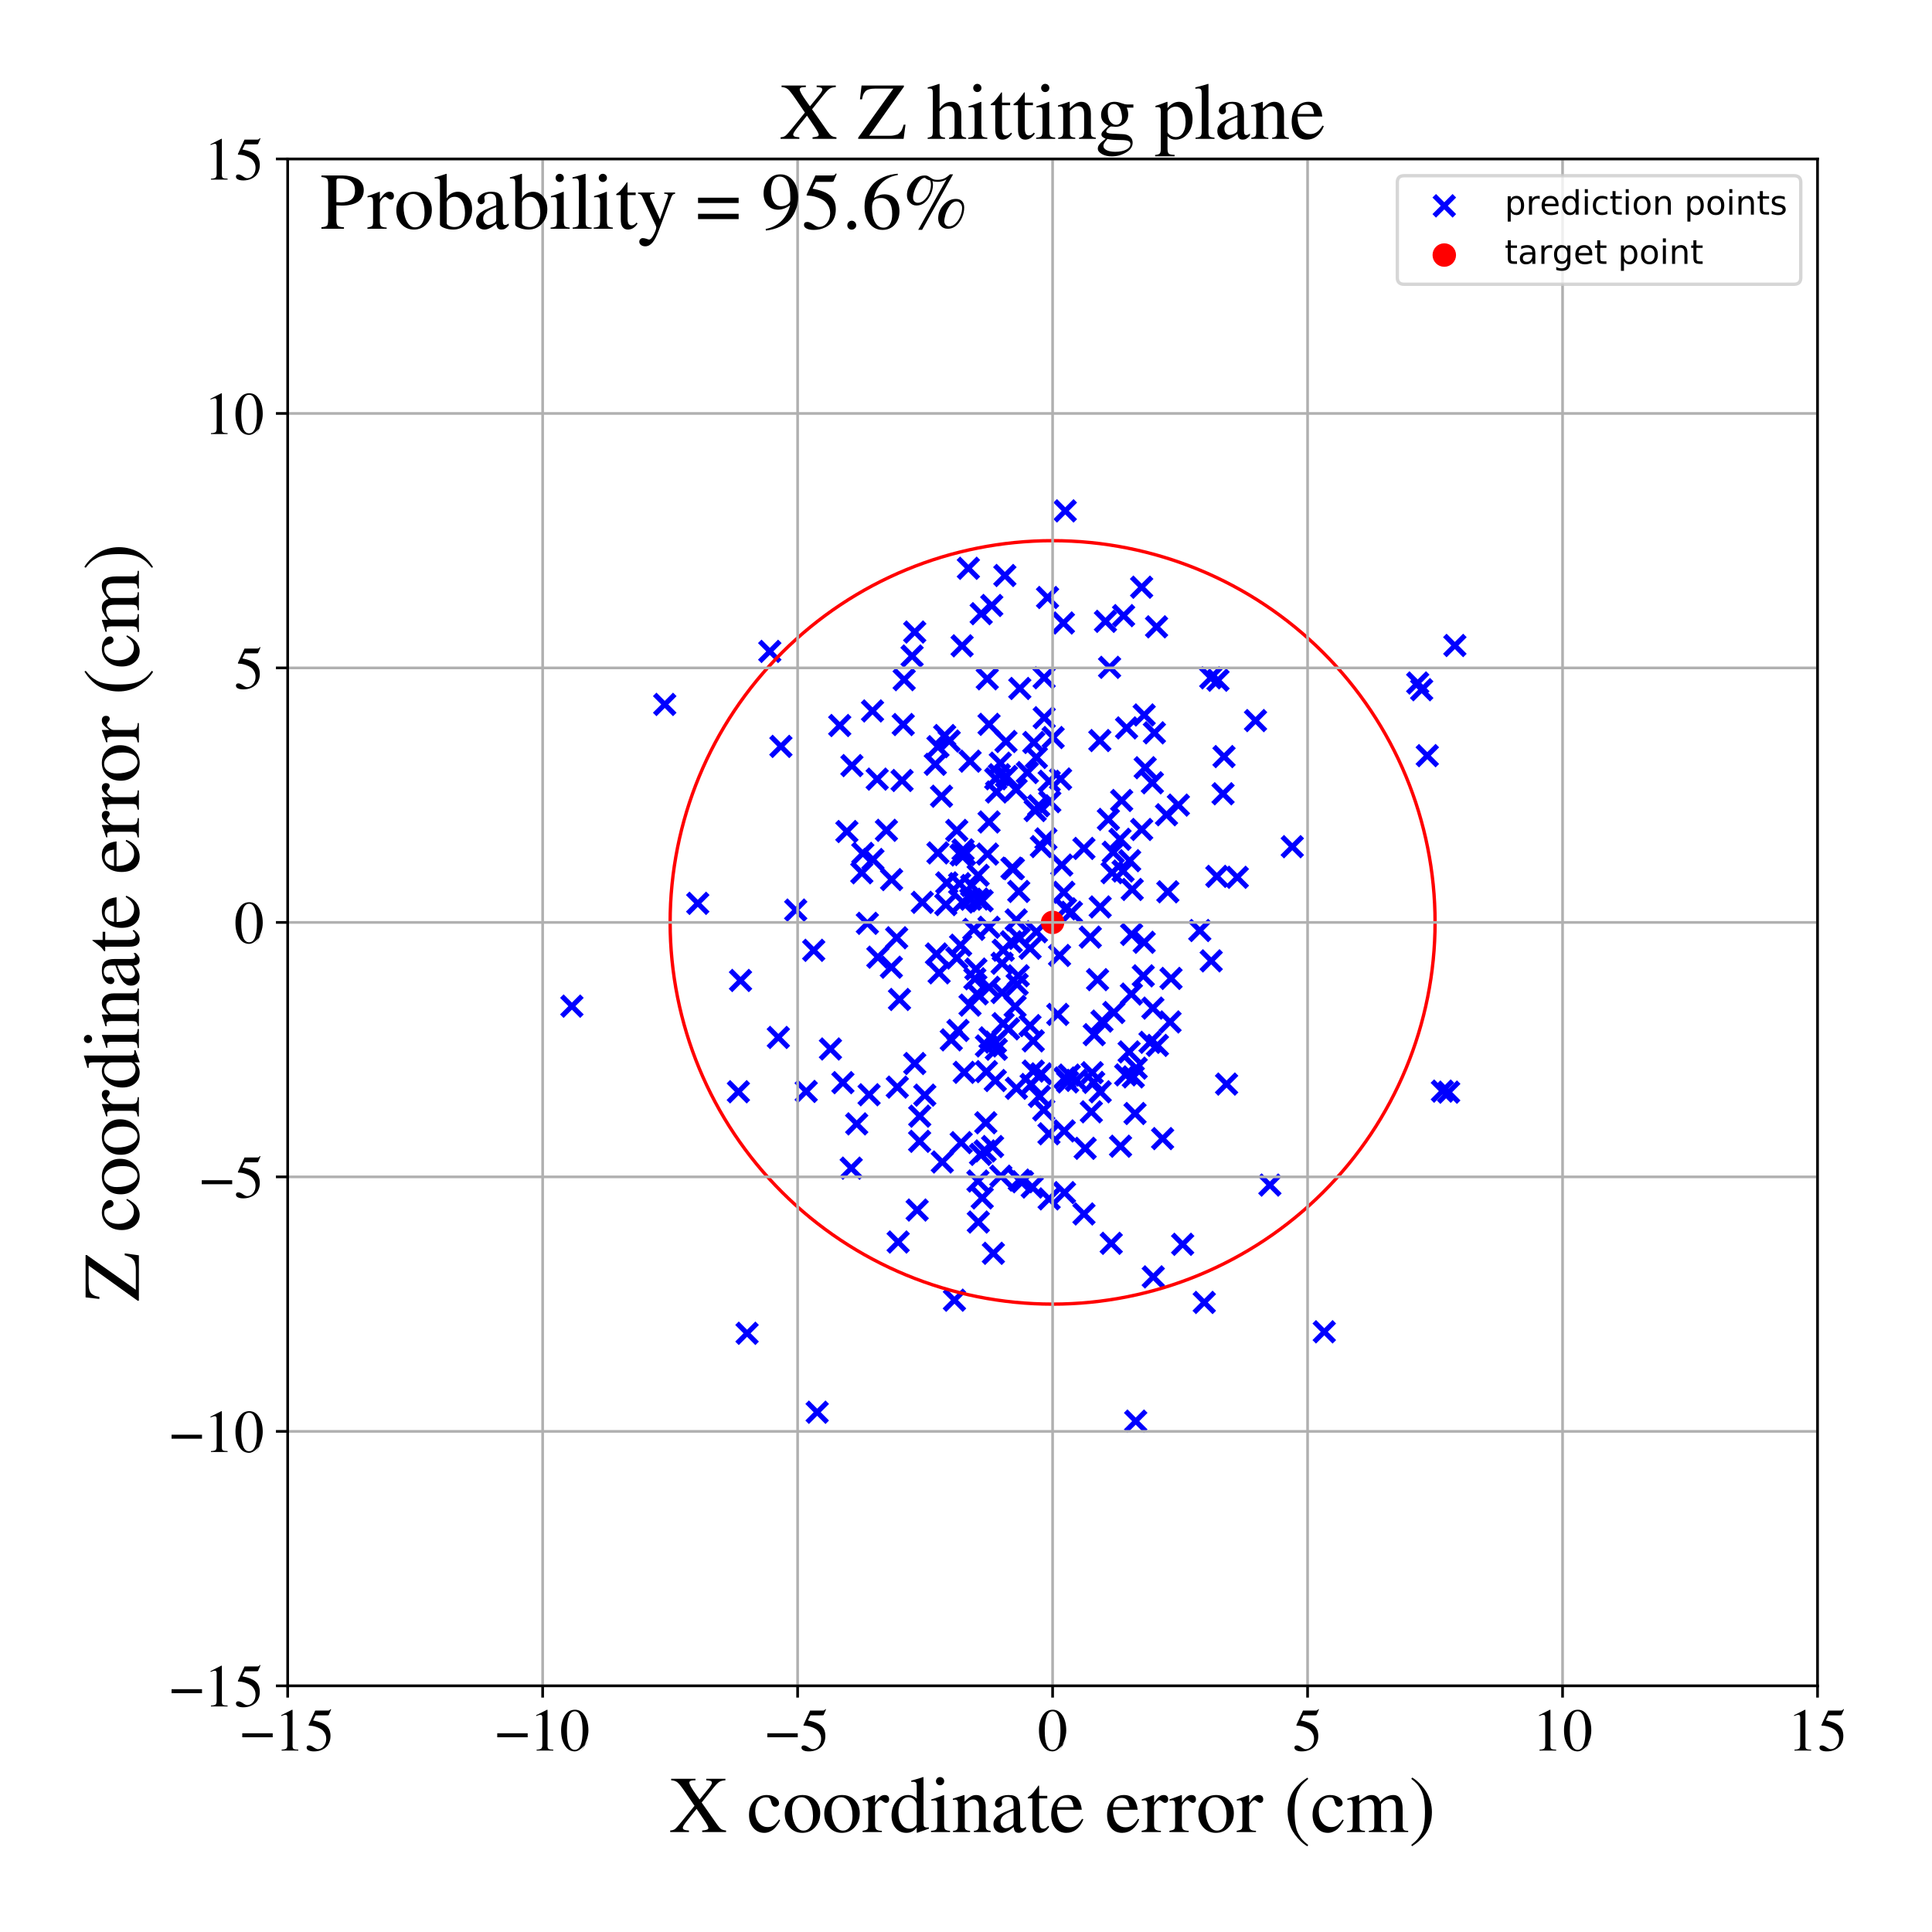 <?xml version="1.0" encoding="utf-8" standalone="no"?>
<!DOCTYPE svg PUBLIC "-//W3C//DTD SVG 1.1//EN"
  "http://www.w3.org/Graphics/SVG/1.1/DTD/svg11.dtd">
<!-- Created with matplotlib (https://matplotlib.org/) -->
<svg height="576pt" version="1.1" viewBox="0 0 576 576" width="576pt" xmlns="http://www.w3.org/2000/svg" xmlns:xlink="http://www.w3.org/1999/xlink">
 <defs>
  <style type="text/css">
*{stroke-linecap:butt;stroke-linejoin:round;}
  </style>
 </defs>
 <g id="figure_1">
  <g id="patch_1">
   <path d="M 0 576 
L 576 576 
L 576 0 
L 0 0 
z
" style="fill:#ffffff;"/>
  </g>
  <g id="axes_1">
   <g id="patch_2">
    <path d="M 85.766 502.609 
L 541.875 502.609 
L 541.875 47.391 
L 85.766 47.391 
z
" style="fill:#ffffff;"/>
   </g>
   <g id="PathCollection_1">
    <defs>
     <path d="M -3 3 
L 3 -3 
M -3 -3 
L 3 3 
" id="m265fb0cedd" style="stroke:#0000ff;stroke-width:1.5;"/>
    </defs>
    <g clip-path="url(#p9a9c37ceb4)">
     <use style="fill:#0000ff;stroke:#0000ff;stroke-width:1.5;" x="250.358" xlink:href="#m265fb0cedd" y="216.3"/>
     <use style="fill:#0000ff;stroke:#0000ff;stroke-width:1.5;" x="291.622" xlink:href="#m265fb0cedd" y="260.965"/>
     <use style="fill:#0000ff;stroke:#0000ff;stroke-width:1.5;" x="287.475" xlink:href="#m265fb0cedd" y="319.705"/>
     <use style="fill:#0000ff;stroke:#0000ff;stroke-width:1.5;" x="345.07" xlink:href="#m265fb0cedd" y="311.666"/>
     <use style="fill:#0000ff;stroke:#0000ff;stroke-width:1.5;" x="312.732" xlink:href="#m265fb0cedd" y="338.025"/>
     <use style="fill:#0000ff;stroke:#0000ff;stroke-width:1.5;" x="327.223" xlink:href="#m265fb0cedd" y="292.066"/>
     <use style="fill:#0000ff;stroke:#0000ff;stroke-width:1.5;" x="349.125" xlink:href="#m265fb0cedd" y="291.703"/>
     <use style="fill:#0000ff;stroke:#0000ff;stroke-width:1.5;" x="281.641" xlink:href="#m265fb0cedd" y="219.289"/>
     <use style="fill:#0000ff;stroke:#0000ff;stroke-width:1.5;" x="302.114" xlink:href="#m265fb0cedd" y="258.991"/>
     <use style="fill:#0000ff;stroke:#0000ff;stroke-width:1.5;" x="359.037" xlink:href="#m265fb0cedd" y="388.301"/>
     <use style="fill:#0000ff;stroke:#0000ff;stroke-width:1.5;" x="295.925" xlink:href="#m265fb0cedd" y="341.824"/>
     <use style="fill:#0000ff;stroke:#0000ff;stroke-width:1.5;" x="298.391" xlink:href="#m265fb0cedd" y="350.659"/>
     <use style="fill:#0000ff;stroke:#0000ff;stroke-width:1.5;" x="334.832" xlink:href="#m265fb0cedd" y="259.68"/>
     <use style="fill:#0000ff;stroke:#0000ff;stroke-width:1.5;" x="288.711" xlink:href="#m265fb0cedd" y="169.427"/>
     <use style="fill:#0000ff;stroke:#0000ff;stroke-width:1.5;" x="287.568" xlink:href="#m265fb0cedd" y="254.783"/>
     <use style="fill:#0000ff;stroke:#0000ff;stroke-width:1.5;" x="343.83" xlink:href="#m265fb0cedd" y="380.685"/>
     <use style="fill:#0000ff;stroke:#0000ff;stroke-width:1.5;" x="311.186" xlink:href="#m265fb0cedd" y="330.918"/>
     <use style="fill:#0000ff;stroke:#0000ff;stroke-width:1.5;" x="334.075" xlink:href="#m265fb0cedd" y="341.732"/>
     <use style="fill:#0000ff;stroke:#0000ff;stroke-width:1.5;" x="274.212" xlink:href="#m265fb0cedd" y="332.769"/>
     <use style="fill:#0000ff;stroke:#0000ff;stroke-width:1.5;" x="344.812" xlink:href="#m265fb0cedd" y="186.883"/>
     <use style="fill:#0000ff;stroke:#0000ff;stroke-width:1.5;" x="296.16" xlink:href="#m265fb0cedd" y="373.656"/>
     <use style="fill:#0000ff;stroke:#0000ff;stroke-width:1.5;" x="296.859" xlink:href="#m265fb0cedd" y="232.181"/>
     <use style="fill:#0000ff;stroke:#0000ff;stroke-width:1.5;" x="338.594" xlink:href="#m265fb0cedd" y="423.695"/>
     <use style="fill:#0000ff;stroke:#0000ff;stroke-width:1.5;" x="281.979" xlink:href="#m265fb0cedd" y="269.696"/>
     <use style="fill:#0000ff;stroke:#0000ff;stroke-width:1.5;" x="286.524" xlink:href="#m265fb0cedd" y="254.9"/>
     <use style="fill:#0000ff;stroke:#0000ff;stroke-width:1.5;" x="336.79" xlink:href="#m265fb0cedd" y="256.604"/>
     <use style="fill:#0000ff;stroke:#0000ff;stroke-width:1.5;" x="423.854" xlink:href="#m265fb0cedd" y="205.628"/>
     <use style="fill:#0000ff;stroke:#0000ff;stroke-width:1.5;" x="352.592" xlink:href="#m265fb0cedd" y="370.977"/>
     <use style="fill:#0000ff;stroke:#0000ff;stroke-width:1.5;" x="292.532" xlink:href="#m265fb0cedd" y="182.964"/>
     <use style="fill:#0000ff;stroke:#0000ff;stroke-width:1.5;" x="337.308" xlink:href="#m265fb0cedd" y="296.373"/>
     <use style="fill:#0000ff;stroke:#0000ff;stroke-width:1.5;" x="272.714" xlink:href="#m265fb0cedd" y="188.436"/>
     <use style="fill:#0000ff;stroke:#0000ff;stroke-width:1.5;" x="308.052" xlink:href="#m265fb0cedd" y="310.322"/>
     <use style="fill:#0000ff;stroke:#0000ff;stroke-width:1.5;" x="283.614" xlink:href="#m265fb0cedd" y="310.017"/>
     <use style="fill:#0000ff;stroke:#0000ff;stroke-width:1.5;" x="267.773" xlink:href="#m265fb0cedd" y="370.294"/>
     <use style="fill:#0000ff;stroke:#0000ff;stroke-width:1.5;" x="337.559" xlink:href="#m265fb0cedd" y="265.181"/>
     <use style="fill:#0000ff;stroke:#0000ff;stroke-width:1.5;" x="259.107" xlink:href="#m265fb0cedd" y="326.384"/>
     <use style="fill:#0000ff;stroke:#0000ff;stroke-width:1.5;" x="290.638" xlink:href="#m265fb0cedd" y="291.805"/>
     <use style="fill:#0000ff;stroke:#0000ff;stroke-width:1.5;" x="319.432" xlink:href="#m265fb0cedd" y="271.98"/>
     <use style="fill:#0000ff;stroke:#0000ff;stroke-width:1.5;" x="267.512" xlink:href="#m265fb0cedd" y="324.113"/>
     <use style="fill:#0000ff;stroke:#0000ff;stroke-width:1.5;" x="271.927" xlink:href="#m265fb0cedd" y="195.577"/>
     <use style="fill:#0000ff;stroke:#0000ff;stroke-width:1.5;" x="269.568" xlink:href="#m265fb0cedd" y="202.631"/>
     <use style="fill:#0000ff;stroke:#0000ff;stroke-width:1.5;" x="307.425" xlink:href="#m265fb0cedd" y="323.323"/>
     <use style="fill:#0000ff;stroke:#0000ff;stroke-width:1.5;" x="340.367" xlink:href="#m265fb0cedd" y="175.071"/>
     <use style="fill:#0000ff;stroke:#0000ff;stroke-width:1.5;" x="261.52" xlink:href="#m265fb0cedd" y="232.287"/>
     <use style="fill:#0000ff;stroke:#0000ff;stroke-width:1.5;" x="312.984" xlink:href="#m265fb0cedd" y="239.014"/>
     <use style="fill:#0000ff;stroke:#0000ff;stroke-width:1.5;" x="328.541" xlink:href="#m265fb0cedd" y="304.429"/>
     <use style="fill:#0000ff;stroke:#0000ff;stroke-width:1.5;" x="318.303" xlink:href="#m265fb0cedd" y="322.564"/>
     <use style="fill:#0000ff;stroke:#0000ff;stroke-width:1.5;" x="267.33" xlink:href="#m265fb0cedd" y="279.585"/>
     <use style="fill:#0000ff;stroke:#0000ff;stroke-width:1.5;" x="310.467" xlink:href="#m265fb0cedd" y="252.397"/>
     <use style="fill:#0000ff;stroke:#0000ff;stroke-width:1.5;" x="291.338" xlink:href="#m265fb0cedd" y="296.309"/>
     <use style="fill:#0000ff;stroke:#0000ff;stroke-width:1.5;" x="341.121" xlink:href="#m265fb0cedd" y="213.155"/>
     <use style="fill:#0000ff;stroke:#0000ff;stroke-width:1.5;" x="258.594" xlink:href="#m265fb0cedd" y="275.279"/>
     <use style="fill:#0000ff;stroke:#0000ff;stroke-width:1.5;" x="338.736" xlink:href="#m265fb0cedd" y="318.454"/>
     <use style="fill:#0000ff;stroke:#0000ff;stroke-width:1.5;" x="318.793" xlink:href="#m265fb0cedd" y="320.525"/>
     <use style="fill:#0000ff;stroke:#0000ff;stroke-width:1.5;" x="348.179" xlink:href="#m265fb0cedd" y="265.882"/>
     <use style="fill:#0000ff;stroke:#0000ff;stroke-width:1.5;" x="285.605" xlink:href="#m265fb0cedd" y="307.211"/>
     <use style="fill:#0000ff;stroke:#0000ff;stroke-width:1.5;" x="330.449" xlink:href="#m265fb0cedd" y="244.293"/>
     <use style="fill:#0000ff;stroke:#0000ff;stroke-width:1.5;" x="363.126" xlink:href="#m265fb0cedd" y="202.799"/>
     <use style="fill:#0000ff;stroke:#0000ff;stroke-width:1.5;" x="298.742" xlink:href="#m265fb0cedd" y="295.915"/>
     <use style="fill:#0000ff;stroke:#0000ff;stroke-width:1.5;" x="311.319" xlink:href="#m265fb0cedd" y="213.978"/>
     <use style="fill:#0000ff;stroke:#0000ff;stroke-width:1.5;" x="331.554" xlink:href="#m265fb0cedd" y="260.181"/>
     <use style="fill:#0000ff;stroke:#0000ff;stroke-width:1.5;" x="240.359" xlink:href="#m265fb0cedd" y="325.397"/>
     <use style="fill:#0000ff;stroke:#0000ff;stroke-width:1.5;" x="232.818" xlink:href="#m265fb0cedd" y="222.528"/>
     <use style="fill:#0000ff;stroke:#0000ff;stroke-width:1.5;" x="301.692" xlink:href="#m265fb0cedd" y="258.829"/>
     <use style="fill:#0000ff;stroke:#0000ff;stroke-width:1.5;" x="340.851" xlink:href="#m265fb0cedd" y="290.932"/>
     <use style="fill:#0000ff;stroke:#0000ff;stroke-width:1.5;" x="220.142" xlink:href="#m265fb0cedd" y="325.492"/>
     <use style="fill:#0000ff;stroke:#0000ff;stroke-width:1.5;" x="170.504" xlink:href="#m265fb0cedd" y="299.97"/>
     <use style="fill:#0000ff;stroke:#0000ff;stroke-width:1.5;" x="253.779" xlink:href="#m265fb0cedd" y="348.266"/>
     <use style="fill:#0000ff;stroke:#0000ff;stroke-width:1.5;" x="269.289" xlink:href="#m265fb0cedd" y="216.012"/>
     <use style="fill:#0000ff;stroke:#0000ff;stroke-width:1.5;" x="260.25" xlink:href="#m265fb0cedd" y="256.255"/>
     <use style="fill:#0000ff;stroke:#0000ff;stroke-width:1.5;" x="325.63" xlink:href="#m265fb0cedd" y="319.81"/>
     <use style="fill:#0000ff;stroke:#0000ff;stroke-width:1.5;" x="337.877" xlink:href="#m265fb0cedd" y="321.061"/>
     <use style="fill:#0000ff;stroke:#0000ff;stroke-width:1.5;" x="307.738" xlink:href="#m265fb0cedd" y="353.906"/>
     <use style="fill:#0000ff;stroke:#0000ff;stroke-width:1.5;" x="328.011" xlink:href="#m265fb0cedd" y="325.504"/>
     <use style="fill:#0000ff;stroke:#0000ff;stroke-width:1.5;" x="294.083" xlink:href="#m265fb0cedd" y="311.83"/>
     <use style="fill:#0000ff;stroke:#0000ff;stroke-width:1.5;" x="291.558" xlink:href="#m265fb0cedd" y="268.033"/>
     <use style="fill:#0000ff;stroke:#0000ff;stroke-width:1.5;" x="334.985" xlink:href="#m265fb0cedd" y="183.54"/>
     <use style="fill:#0000ff;stroke:#0000ff;stroke-width:1.5;" x="275.716" xlink:href="#m265fb0cedd" y="326.5"/>
     <use style="fill:#0000ff;stroke:#0000ff;stroke-width:1.5;" x="299.101" xlink:href="#m265fb0cedd" y="283.292"/>
     <use style="fill:#0000ff;stroke:#0000ff;stroke-width:1.5;" x="251.296" xlink:href="#m265fb0cedd" y="322.777"/>
     <use style="fill:#0000ff;stroke:#0000ff;stroke-width:1.5;" x="198.182" xlink:href="#m265fb0cedd" y="210.015"/>
     <use style="fill:#0000ff;stroke:#0000ff;stroke-width:1.5;" x="317.367" xlink:href="#m265fb0cedd" y="355.563"/>
     <use style="fill:#0000ff;stroke:#0000ff;stroke-width:1.5;" x="301.491" xlink:href="#m265fb0cedd" y="280.78"/>
     <use style="fill:#0000ff;stroke:#0000ff;stroke-width:1.5;" x="300.056" xlink:href="#m265fb0cedd" y="231.494"/>
     <use style="fill:#0000ff;stroke:#0000ff;stroke-width:1.5;" x="287.12" xlink:href="#m265fb0cedd" y="253.39"/>
     <use style="fill:#0000ff;stroke:#0000ff;stroke-width:1.5;" x="303.576" xlink:href="#m265fb0cedd" y="290.912"/>
     <use style="fill:#0000ff;stroke:#0000ff;stroke-width:1.5;" x="294.341" xlink:href="#m265fb0cedd" y="202.375"/>
     <use style="fill:#0000ff;stroke:#0000ff;stroke-width:1.5;" x="313.981" xlink:href="#m265fb0cedd" y="219.885"/>
     <use style="fill:#0000ff;stroke:#0000ff;stroke-width:1.5;" x="794.176" xlink:href="#m265fb0cedd" y="269.839"/>
     <use style="fill:#0000ff;stroke:#0000ff;stroke-width:1.5;" x="237.232" xlink:href="#m265fb0cedd" y="271.328"/>
     <use style="fill:#0000ff;stroke:#0000ff;stroke-width:1.5;" x="296.732" xlink:href="#m265fb0cedd" y="322.144"/>
     <use style="fill:#0000ff;stroke:#0000ff;stroke-width:1.5;" x="333.917" xlink:href="#m265fb0cedd" y="250.228"/>
     <use style="fill:#0000ff;stroke:#0000ff;stroke-width:1.5;" x="260.129" xlink:href="#m265fb0cedd" y="211.958"/>
     <use style="fill:#0000ff;stroke:#0000ff;stroke-width:1.5;" x="431.9" xlink:href="#m265fb0cedd" y="325.615"/>
     <use style="fill:#0000ff;stroke:#0000ff;stroke-width:1.5;" x="282.265" xlink:href="#m265fb0cedd" y="263.215"/>
     <use style="fill:#0000ff;stroke:#0000ff;stroke-width:1.5;" x="362.785" xlink:href="#m265fb0cedd" y="261.275"/>
     <use style="fill:#0000ff;stroke:#0000ff;stroke-width:1.5;" x="315.365" xlink:href="#m265fb0cedd" y="302.431"/>
     <use style="fill:#0000ff;stroke:#0000ff;stroke-width:1.5;" x="385.279" xlink:href="#m265fb0cedd" y="252.43"/>
     <use style="fill:#0000ff;stroke:#0000ff;stroke-width:1.5;" x="292.839" xlink:href="#m265fb0cedd" y="357.144"/>
     <use style="fill:#0000ff;stroke:#0000ff;stroke-width:1.5;" x="334.409" xlink:href="#m265fb0cedd" y="238.655"/>
     <use style="fill:#0000ff;stroke:#0000ff;stroke-width:1.5;" x="326.071" xlink:href="#m265fb0cedd" y="322.697"/>
     <use style="fill:#0000ff;stroke:#0000ff;stroke-width:1.5;" x="255.414" xlink:href="#m265fb0cedd" y="335.071"/>
     <use style="fill:#0000ff;stroke:#0000ff;stroke-width:1.5;" x="315.892" xlink:href="#m265fb0cedd" y="284.856"/>
     <use style="fill:#0000ff;stroke:#0000ff;stroke-width:1.5;" x="273.439" xlink:href="#m265fb0cedd" y="360.757"/>
     <use style="fill:#0000ff;stroke:#0000ff;stroke-width:1.5;" x="265.815" xlink:href="#m265fb0cedd" y="262.233"/>
     <use style="fill:#0000ff;stroke:#0000ff;stroke-width:1.5;" x="290.316" xlink:href="#m265fb0cedd" y="277.072"/>
     <use style="fill:#0000ff;stroke:#0000ff;stroke-width:1.5;" x="360.973" xlink:href="#m265fb0cedd" y="202.086"/>
     <use style="fill:#0000ff;stroke:#0000ff;stroke-width:1.5;" x="294.411" xlink:href="#m265fb0cedd" y="254.634"/>
     <use style="fill:#0000ff;stroke:#0000ff;stroke-width:1.5;" x="336.634" xlink:href="#m265fb0cedd" y="313.616"/>
     <use style="fill:#0000ff;stroke:#0000ff;stroke-width:1.5;" x="285.246" xlink:href="#m265fb0cedd" y="247.576"/>
     <use style="fill:#0000ff;stroke:#0000ff;stroke-width:1.5;" x="279.986" xlink:href="#m265fb0cedd" y="290.035"/>
     <use style="fill:#0000ff;stroke:#0000ff;stroke-width:1.5;" x="312.782" xlink:href="#m265fb0cedd" y="357.433"/>
     <use style="fill:#0000ff;stroke:#0000ff;stroke-width:1.5;" x="278.846" xlink:href="#m265fb0cedd" y="227.867"/>
     <use style="fill:#0000ff;stroke:#0000ff;stroke-width:1.5;" x="364.922" xlink:href="#m265fb0cedd" y="225.564"/>
     <use style="fill:#0000ff;stroke:#0000ff;stroke-width:1.5;" x="257.233" xlink:href="#m265fb0cedd" y="254.432"/>
     <use style="fill:#0000ff;stroke:#0000ff;stroke-width:1.5;" x="297.03" xlink:href="#m265fb0cedd" y="312.821"/>
     <use style="fill:#0000ff;stroke:#0000ff;stroke-width:1.5;" x="294.892" xlink:href="#m265fb0cedd" y="294.355"/>
     <use style="fill:#0000ff;stroke:#0000ff;stroke-width:1.5;" x="286.104" xlink:href="#m265fb0cedd" y="263.454"/>
     <use style="fill:#0000ff;stroke:#0000ff;stroke-width:1.5;" x="264.276" xlink:href="#m265fb0cedd" y="247.549"/>
     <use style="fill:#0000ff;stroke:#0000ff;stroke-width:1.5;" x="304.832" xlink:href="#m265fb0cedd" y="352.32"/>
     <use style="fill:#0000ff;stroke:#0000ff;stroke-width:1.5;" x="300.687" xlink:href="#m265fb0cedd" y="306.742"/>
     <use style="fill:#0000ff;stroke:#0000ff;stroke-width:1.5;" x="335.876" xlink:href="#m265fb0cedd" y="217.017"/>
     <use style="fill:#0000ff;stroke:#0000ff;stroke-width:1.5;" x="286.993" xlink:href="#m265fb0cedd" y="268.936"/>
     <use style="fill:#0000ff;stroke:#0000ff;stroke-width:1.5;" x="299.921" xlink:href="#m265fb0cedd" y="221.07"/>
     <use style="fill:#0000ff;stroke:#0000ff;stroke-width:1.5;" x="286.838" xlink:href="#m265fb0cedd" y="192.545"/>
     <use style="fill:#0000ff;stroke:#0000ff;stroke-width:1.5;" x="297.941" xlink:href="#m265fb0cedd" y="230.973"/>
     <use style="fill:#0000ff;stroke:#0000ff;stroke-width:1.5;" x="378.599" xlink:href="#m265fb0cedd" y="353.315"/>
     <use style="fill:#0000ff;stroke:#0000ff;stroke-width:1.5;" x="291.559" xlink:href="#m265fb0cedd" y="352.108"/>
     <use style="fill:#0000ff;stroke:#0000ff;stroke-width:1.5;" x="394.816" xlink:href="#m265fb0cedd" y="397.058"/>
     <use style="fill:#0000ff;stroke:#0000ff;stroke-width:1.5;" x="323.523" xlink:href="#m265fb0cedd" y="342.355"/>
     <use style="fill:#0000ff;stroke:#0000ff;stroke-width:1.5;" x="325.055" xlink:href="#m265fb0cedd" y="279.392"/>
     <use style="fill:#0000ff;stroke:#0000ff;stroke-width:1.5;" x="338.389" xlink:href="#m265fb0cedd" y="331.978"/>
     <use style="fill:#0000ff;stroke:#0000ff;stroke-width:1.5;" x="337.377" xlink:href="#m265fb0cedd" y="278.589"/>
     <use style="fill:#0000ff;stroke:#0000ff;stroke-width:1.5;" x="422.669" xlink:href="#m265fb0cedd" y="203.626"/>
     <use style="fill:#0000ff;stroke:#0000ff;stroke-width:1.5;" x="253.988" xlink:href="#m265fb0cedd" y="228.253"/>
     <use style="fill:#0000ff;stroke:#0000ff;stroke-width:1.5;" x="323.171" xlink:href="#m265fb0cedd" y="361.924"/>
     <use style="fill:#0000ff;stroke:#0000ff;stroke-width:1.5;" x="327.904" xlink:href="#m265fb0cedd" y="220.785"/>
     <use style="fill:#0000ff;stroke:#0000ff;stroke-width:1.5;" x="299.581" xlink:href="#m265fb0cedd" y="171.579"/>
     <use style="fill:#0000ff;stroke:#0000ff;stroke-width:1.5;" x="290.944" xlink:href="#m265fb0cedd" y="288.912"/>
     <use style="fill:#0000ff;stroke:#0000ff;stroke-width:1.5;" x="341.122" xlink:href="#m265fb0cedd" y="280.931"/>
     <use style="fill:#0000ff;stroke:#0000ff;stroke-width:1.5;" x="310.409" xlink:href="#m265fb0cedd" y="320.154"/>
     <use style="fill:#0000ff;stroke:#0000ff;stroke-width:1.5;" x="343.564" xlink:href="#m265fb0cedd" y="233.38"/>
     <use style="fill:#0000ff;stroke:#0000ff;stroke-width:1.5;" x="222.728" xlink:href="#m265fb0cedd" y="397.501"/>
     <use style="fill:#0000ff;stroke:#0000ff;stroke-width:1.5;" x="347.775" xlink:href="#m265fb0cedd" y="242.905"/>
     <use style="fill:#0000ff;stroke:#0000ff;stroke-width:1.5;" x="308.997" xlink:href="#m265fb0cedd" y="277.797"/>
     <use style="fill:#0000ff;stroke:#0000ff;stroke-width:1.5;" x="307.078" xlink:href="#m265fb0cedd" y="305.766"/>
     <use style="fill:#0000ff;stroke:#0000ff;stroke-width:1.5;" x="284.555" xlink:href="#m265fb0cedd" y="387.63"/>
     <use style="fill:#0000ff;stroke:#0000ff;stroke-width:1.5;" x="282.994" xlink:href="#m265fb0cedd" y="220.93"/>
     <use style="fill:#0000ff;stroke:#0000ff;stroke-width:1.5;" x="280.699" xlink:href="#m265fb0cedd" y="237.387"/>
     <use style="fill:#0000ff;stroke:#0000ff;stroke-width:1.5;" x="316.195" xlink:href="#m265fb0cedd" y="232.246"/>
     <use style="fill:#0000ff;stroke:#0000ff;stroke-width:1.5;" x="293.682" xlink:href="#m265fb0cedd" y="343.14"/>
     <use style="fill:#0000ff;stroke:#0000ff;stroke-width:1.5;" x="302.936" xlink:href="#m265fb0cedd" y="235.362"/>
     <use style="fill:#0000ff;stroke:#0000ff;stroke-width:1.5;" x="268.939" xlink:href="#m265fb0cedd" y="232.69"/>
     <use style="fill:#0000ff;stroke:#0000ff;stroke-width:1.5;" x="302.964" xlink:href="#m265fb0cedd" y="274.264"/>
     <use style="fill:#0000ff;stroke:#0000ff;stroke-width:1.5;" x="261.719" xlink:href="#m265fb0cedd" y="285.369"/>
     <use style="fill:#0000ff;stroke:#0000ff;stroke-width:1.5;" x="343.709" xlink:href="#m265fb0cedd" y="300.553"/>
     <use style="fill:#0000ff;stroke:#0000ff;stroke-width:1.5;" x="317.037" xlink:href="#m265fb0cedd" y="185.737"/>
     <use style="fill:#0000ff;stroke:#0000ff;stroke-width:1.5;" x="317.458" xlink:href="#m265fb0cedd" y="321.39"/>
     <use style="fill:#0000ff;stroke:#0000ff;stroke-width:1.5;" x="208.026" xlink:href="#m265fb0cedd" y="269.318"/>
     <use style="fill:#0000ff;stroke:#0000ff;stroke-width:1.5;" x="296.769" xlink:href="#m265fb0cedd" y="310.696"/>
     <use style="fill:#0000ff;stroke:#0000ff;stroke-width:1.5;" x="331.302" xlink:href="#m265fb0cedd" y="370.679"/>
     <use style="fill:#0000ff;stroke:#0000ff;stroke-width:1.5;" x="285.257" xlink:href="#m265fb0cedd" y="285.624"/>
     <use style="fill:#0000ff;stroke:#0000ff;stroke-width:1.5;" x="229.505" xlink:href="#m265fb0cedd" y="194.205"/>
     <use style="fill:#0000ff;stroke:#0000ff;stroke-width:1.5;" x="316.553" xlink:href="#m265fb0cedd" y="257.913"/>
     <use style="fill:#0000ff;stroke:#0000ff;stroke-width:1.5;" x="335.603" xlink:href="#m265fb0cedd" y="320.458"/>
     <use style="fill:#0000ff;stroke:#0000ff;stroke-width:1.5;" x="348.831" xlink:href="#m265fb0cedd" y="304.68"/>
     <use style="fill:#0000ff;stroke:#0000ff;stroke-width:1.5;" x="297.119" xlink:href="#m265fb0cedd" y="236.119"/>
     <use style="fill:#0000ff;stroke:#0000ff;stroke-width:1.5;" x="268.172" xlink:href="#m265fb0cedd" y="297.98"/>
     <use style="fill:#0000ff;stroke:#0000ff;stroke-width:1.5;" x="332.072" xlink:href="#m265fb0cedd" y="301.866"/>
     <use style="fill:#0000ff;stroke:#0000ff;stroke-width:1.5;" x="292.33" xlink:href="#m265fb0cedd" y="344.161"/>
     <use style="fill:#0000ff;stroke:#0000ff;stroke-width:1.5;" x="302.637" xlink:href="#m265fb0cedd" y="300.06"/>
     <use style="fill:#0000ff;stroke:#0000ff;stroke-width:1.5;" x="293.899" xlink:href="#m265fb0cedd" y="334.737"/>
     <use style="fill:#0000ff;stroke:#0000ff;stroke-width:1.5;" x="346.613" xlink:href="#m265fb0cedd" y="339.457"/>
     <use style="fill:#0000ff;stroke:#0000ff;stroke-width:1.5;" x="309.673" xlink:href="#m265fb0cedd" y="240.238"/>
     <use style="fill:#0000ff;stroke:#0000ff;stroke-width:1.5;" x="220.772" xlink:href="#m265fb0cedd" y="292.311"/>
     <use style="fill:#0000ff;stroke:#0000ff;stroke-width:1.5;" x="294.857" xlink:href="#m265fb0cedd" y="276.451"/>
     <use style="fill:#0000ff;stroke:#0000ff;stroke-width:1.5;" x="364.631" xlink:href="#m265fb0cedd" y="236.653"/>
     <use style="fill:#0000ff;stroke:#0000ff;stroke-width:1.5;" x="243.634" xlink:href="#m265fb0cedd" y="421.039"/>
     <use style="fill:#0000ff;stroke:#0000ff;stroke-width:1.5;" x="294.881" xlink:href="#m265fb0cedd" y="245.058"/>
     <use style="fill:#0000ff;stroke:#0000ff;stroke-width:1.5;" x="280.931" xlink:href="#m265fb0cedd" y="346.434"/>
     <use style="fill:#0000ff;stroke:#0000ff;stroke-width:1.5;" x="312.802" xlink:href="#m265fb0cedd" y="232.922"/>
     <use style="fill:#0000ff;stroke:#0000ff;stroke-width:1.5;" x="311.823" xlink:href="#m265fb0cedd" y="250.104"/>
     <use style="fill:#0000ff;stroke:#0000ff;stroke-width:1.5;" x="265.747" xlink:href="#m265fb0cedd" y="288.362"/>
     <use style="fill:#0000ff;stroke:#0000ff;stroke-width:1.5;" x="303.863" xlink:href="#m265fb0cedd" y="279.771"/>
     <use style="fill:#0000ff;stroke:#0000ff;stroke-width:1.5;" x="289.216" xlink:href="#m265fb0cedd" y="226.929"/>
     <use style="fill:#0000ff;stroke:#0000ff;stroke-width:1.5;" x="308.061" xlink:href="#m265fb0cedd" y="319.331"/>
     <use style="fill:#0000ff;stroke:#0000ff;stroke-width:1.5;" x="279.641" xlink:href="#m265fb0cedd" y="222.613"/>
     <use style="fill:#0000ff;stroke:#0000ff;stroke-width:1.5;" x="299.06" xlink:href="#m265fb0cedd" y="305.187"/>
     <use style="fill:#0000ff;stroke:#0000ff;stroke-width:1.5;" x="357.698" xlink:href="#m265fb0cedd" y="277.422"/>
     <use style="fill:#0000ff;stroke:#0000ff;stroke-width:1.5;" x="308.978" xlink:href="#m265fb0cedd" y="225.831"/>
     <use style="fill:#0000ff;stroke:#0000ff;stroke-width:1.5;" x="325.366" xlink:href="#m265fb0cedd" y="331.479"/>
     <use style="fill:#0000ff;stroke:#0000ff;stroke-width:1.5;" x="286.394" xlink:href="#m265fb0cedd" y="281.793"/>
     <use style="fill:#0000ff;stroke:#0000ff;stroke-width:1.5;" x="279.634" xlink:href="#m265fb0cedd" y="254.282"/>
     <use style="fill:#0000ff;stroke:#0000ff;stroke-width:1.5;" x="317.287" xlink:href="#m265fb0cedd" y="337.171"/>
     <use style="fill:#0000ff;stroke:#0000ff;stroke-width:1.5;" x="351.316" xlink:href="#m265fb0cedd" y="240.031"/>
     <use style="fill:#0000ff;stroke:#0000ff;stroke-width:1.5;" x="295.682" xlink:href="#m265fb0cedd" y="180.519"/>
     <use style="fill:#0000ff;stroke:#0000ff;stroke-width:1.5;" x="328.006" xlink:href="#m265fb0cedd" y="270.393"/>
     <use style="fill:#0000ff;stroke:#0000ff;stroke-width:1.5;" x="361.102" xlink:href="#m265fb0cedd" y="286.471"/>
     <use style="fill:#0000ff;stroke:#0000ff;stroke-width:1.5;" x="317.589" xlink:href="#m265fb0cedd" y="152.313"/>
     <use style="fill:#0000ff;stroke:#0000ff;stroke-width:1.5;" x="252.485" xlink:href="#m265fb0cedd" y="247.911"/>
     <use style="fill:#0000ff;stroke:#0000ff;stroke-width:1.5;" x="289.693" xlink:href="#m265fb0cedd" y="263.995"/>
     <use style="fill:#0000ff;stroke:#0000ff;stroke-width:1.5;" x="247.589" xlink:href="#m265fb0cedd" y="312.74"/>
     <use style="fill:#0000ff;stroke:#0000ff;stroke-width:1.5;" x="291.673" xlink:href="#m265fb0cedd" y="364.335"/>
     <use style="fill:#0000ff;stroke:#0000ff;stroke-width:1.5;" x="298.764" xlink:href="#m265fb0cedd" y="287.19"/>
     <use style="fill:#0000ff;stroke:#0000ff;stroke-width:1.5;" x="294.089" xlink:href="#m265fb0cedd" y="319.485"/>
     <use style="fill:#0000ff;stroke:#0000ff;stroke-width:1.5;" x="306.294" xlink:href="#m265fb0cedd" y="230.325"/>
     <use style="fill:#0000ff;stroke:#0000ff;stroke-width:1.5;" x="279.189" xlink:href="#m265fb0cedd" y="284.412"/>
     <use style="fill:#0000ff;stroke:#0000ff;stroke-width:1.5;" x="274.977" xlink:href="#m265fb0cedd" y="269.024"/>
     <use style="fill:#0000ff;stroke:#0000ff;stroke-width:1.5;" x="289.429" xlink:href="#m265fb0cedd" y="268.093"/>
     <use style="fill:#0000ff;stroke:#0000ff;stroke-width:1.5;" x="323.157" xlink:href="#m265fb0cedd" y="252.945"/>
     <use style="fill:#0000ff;stroke:#0000ff;stroke-width:1.5;" x="326.231" xlink:href="#m265fb0cedd" y="308.469"/>
     <use style="fill:#0000ff;stroke:#0000ff;stroke-width:1.5;" x="242.601" xlink:href="#m265fb0cedd" y="283.326"/>
     <use style="fill:#0000ff;stroke:#0000ff;stroke-width:1.5;" x="365.686" xlink:href="#m265fb0cedd" y="323.208"/>
     <use style="fill:#0000ff;stroke:#0000ff;stroke-width:1.5;" x="341.422" xlink:href="#m265fb0cedd" y="228.89"/>
     <use style="fill:#0000ff;stroke:#0000ff;stroke-width:1.5;" x="331.9" xlink:href="#m265fb0cedd" y="254.089"/>
     <use style="fill:#0000ff;stroke:#0000ff;stroke-width:1.5;" x="308.219" xlink:href="#m265fb0cedd" y="221.362"/>
     <use style="fill:#0000ff;stroke:#0000ff;stroke-width:1.5;" x="303.896" xlink:href="#m265fb0cedd" y="351.828"/>
     <use style="fill:#0000ff;stroke:#0000ff;stroke-width:1.5;" x="256.94" xlink:href="#m265fb0cedd" y="260.21"/>
     <use style="fill:#0000ff;stroke:#0000ff;stroke-width:1.5;" x="329.578" xlink:href="#m265fb0cedd" y="185.243"/>
     <use style="fill:#0000ff;stroke:#0000ff;stroke-width:1.5;" x="309.891" xlink:href="#m265fb0cedd" y="326.867"/>
     <use style="fill:#0000ff;stroke:#0000ff;stroke-width:1.5;" x="330.806" xlink:href="#m265fb0cedd" y="198.96"/>
     <use style="fill:#0000ff;stroke:#0000ff;stroke-width:1.5;" x="307.108" xlink:href="#m265fb0cedd" y="282.719"/>
     <use style="fill:#0000ff;stroke:#0000ff;stroke-width:1.5;" x="304.04" xlink:href="#m265fb0cedd" y="205.258"/>
     <use style="fill:#0000ff;stroke:#0000ff;stroke-width:1.5;" x="344.164" xlink:href="#m265fb0cedd" y="218.484"/>
     <use style="fill:#0000ff;stroke:#0000ff;stroke-width:1.5;" x="303.249" xlink:href="#m265fb0cedd" y="293.472"/>
     <use style="fill:#0000ff;stroke:#0000ff;stroke-width:1.5;" x="303.723" xlink:href="#m265fb0cedd" y="265.771"/>
     <use style="fill:#0000ff;stroke:#0000ff;stroke-width:1.5;" x="294.871" xlink:href="#m265fb0cedd" y="215.955"/>
     <use style="fill:#0000ff;stroke:#0000ff;stroke-width:1.5;" x="289.198" xlink:href="#m265fb0cedd" y="299.667"/>
     <use style="fill:#0000ff;stroke:#0000ff;stroke-width:1.5;" x="272.715" xlink:href="#m265fb0cedd" y="317.074"/>
     <use style="fill:#0000ff;stroke:#0000ff;stroke-width:1.5;" x="312.311" xlink:href="#m265fb0cedd" y="178.138"/>
     <use style="fill:#0000ff;stroke:#0000ff;stroke-width:1.5;" x="308.626" xlink:href="#m265fb0cedd" y="241.655"/>
     <use style="fill:#0000ff;stroke:#0000ff;stroke-width:1.5;" x="298.234" xlink:href="#m265fb0cedd" y="227.524"/>
     <use style="fill:#0000ff;stroke:#0000ff;stroke-width:1.5;" x="232.054" xlink:href="#m265fb0cedd" y="309.302"/>
     <use style="fill:#0000ff;stroke:#0000ff;stroke-width:1.5;" x="303.025" xlink:href="#m265fb0cedd" y="324.462"/>
     <use style="fill:#0000ff;stroke:#0000ff;stroke-width:1.5;" x="374.317" xlink:href="#m265fb0cedd" y="214.831"/>
     <use style="fill:#0000ff;stroke:#0000ff;stroke-width:1.5;" x="295.164" xlink:href="#m265fb0cedd" y="309.419"/>
     <use style="fill:#0000ff;stroke:#0000ff;stroke-width:1.5;" x="425.526" xlink:href="#m265fb0cedd" y="225.286"/>
     <use style="fill:#0000ff;stroke:#0000ff;stroke-width:1.5;" x="286.563" xlink:href="#m265fb0cedd" y="340.663"/>
     <use style="fill:#0000ff;stroke:#0000ff;stroke-width:1.5;" x="311.296" xlink:href="#m265fb0cedd" y="202.075"/>
     <use style="fill:#0000ff;stroke:#0000ff;stroke-width:1.5;" x="317.155" xlink:href="#m265fb0cedd" y="266.025"/>
     <use style="fill:#0000ff;stroke:#0000ff;stroke-width:1.5;" x="433.744" xlink:href="#m265fb0cedd" y="192.445"/>
     <use style="fill:#0000ff;stroke:#0000ff;stroke-width:1.5;" x="342.855" xlink:href="#m265fb0cedd" y="310.759"/>
     <use style="fill:#0000ff;stroke:#0000ff;stroke-width:1.5;" x="368.882" xlink:href="#m265fb0cedd" y="261.557"/>
     <use style="fill:#0000ff;stroke:#0000ff;stroke-width:1.5;" x="340.378" xlink:href="#m265fb0cedd" y="247.299"/>
     <use style="fill:#0000ff;stroke:#0000ff;stroke-width:1.5;" x="317.65" xlink:href="#m265fb0cedd" y="270.96"/>
     <use style="fill:#0000ff;stroke:#0000ff;stroke-width:1.5;" x="274.173" xlink:href="#m265fb0cedd" y="340.267"/>
     <use style="fill:#0000ff;stroke:#0000ff;stroke-width:1.5;" x="292.809" xlink:href="#m265fb0cedd" y="268.553"/>
     <use style="fill:#0000ff;stroke:#0000ff;stroke-width:1.5;" x="430.035" xlink:href="#m265fb0cedd" y="325.304"/>
     <use style="fill:#0000ff;stroke:#0000ff;stroke-width:1.5;" x="320.92" xlink:href="#m265fb0cedd" y="322.099"/>
    </g>
   </g>
   <g id="PathCollection_2">
    <defs>
     <path d="M 0 3 
C 0.796 3 1.559 2.684 2.121 2.121 
C 2.684 1.559 3 0.796 3 0 
C 3 -0.796 2.684 -1.559 2.121 -2.121 
C 1.559 -2.684 0.796 -3 0 -3 
C -0.796 -3 -1.559 -2.684 -2.121 -2.121 
C -2.684 -1.559 -3 -0.796 -3 0 
C -3 0.796 -2.684 1.559 -2.121 2.121 
C -1.559 2.684 -0.796 3 0 3 
z
" id="mfe119b8665" style="stroke:#ff0000;"/>
    </defs>
    <g clip-path="url(#p9a9c37ceb4)">
     <use style="fill:#ff0000;stroke:#ff0000;" x="313.82" xlink:href="#mfe119b8665" y="275"/>
    </g>
   </g>
   <g id="patch_3">
    <path clip-path="url(#p9a9c37ceb4)" d="M 313.82 388.805 
C 344.061 388.805 373.067 376.814 394.45 355.472 
C 415.833 334.131 427.848 305.181 427.848 275 
C 427.848 244.819 415.833 215.869 394.45 194.528 
C 373.067 173.186 344.061 161.195 313.82 161.195 
C 283.58 161.195 254.574 173.186 233.191 194.528 
C 211.808 215.869 199.793 244.819 199.793 275 
C 199.793 305.181 211.808 334.131 233.191 355.472 
C 254.574 376.814 283.58 388.805 313.82 388.805 
z
" style="fill:none;stroke:#ff0000;stroke-linejoin:miter;"/>
   </g>
   <g id="matplotlib.axis_1">
    <g id="xtick_1">
     <g id="line2d_1">
      <path clip-path="url(#p9a9c37ceb4)" d="M 85.766 502.609 
L 85.766 47.391 
" style="fill:none;stroke:#b0b0b0;stroke-linecap:square;stroke-width:0.8;"/>
     </g>
     <g id="line2d_2">
      <defs>
       <path d="M 0 0 
L 0 3.5 
" id="ma774041385" style="stroke:#000000;stroke-width:0.8;"/>
      </defs>
      <g>
       <use style="stroke:#000000;stroke-width:0.8;" x="85.766" xlink:href="#ma774041385" y="502.609"/>
      </g>
     </g>
     <g id="text_1">
      <!-- −15 -->
      <defs>
       <path d="M 3 22 
L 3 28.594 
L 53.406 28.594 
L 53.406 22 
z
" id="FreeSerif-8722"/>
       <path d="M 18.297 59.297 
Q 16.5 59.297 11.094 57.094 
L 11.094 58.5 
L 29.094 67.594 
L 29.906 67.406 
L 29.906 7.406 
Q 29.906 3.797 31.703 2.688 
Q 33.5 1.594 39.406 1.5 
L 39.406 0 
L 11.797 0 
L 11.797 1.5 
Q 17.406 1.703 19.344 3.141 
Q 21.297 4.594 21.297 9.297 
L 21.297 54.594 
Q 21.297 59.297 18.297 59.297 
z
" id="FreeSerif-49"/>
       <path d="M 35.703 19.406 
Q 35.703 24.703 33.344 28.797 
Q 31 32.906 27.641 35.156 
Q 24.297 37.406 20.141 38.844 
Q 16 40.297 12.953 40.75 
Q 9.906 41.203 7.594 41.203 
Q 6.406 41.203 6.406 42 
Q 6.406 42.297 6.5 42.5 
L 17.406 66.203 
L 38.297 66.203 
Q 39.906 66.203 40.844 66.703 
Q 41.797 67.203 42.906 68.797 
L 43.797 68.094 
L 40 59.203 
Q 39.594 58.297 37.703 58.297 
L 18.094 58.297 
L 13.906 49.797 
Q 28.5 47.203 35.594 41.344 
Q 42.703 35.5 42.703 24.203 
Q 42.703 18.297 40.844 13.688 
Q 39 9.094 36.141 6.297 
Q 33.297 3.5 29.547 1.703 
Q 25.797 -0.094 22.344 -0.75 
Q 18.906 -1.406 15.406 -1.406 
Q 9.797 -1.406 6.5 0.25 
Q 3.203 1.906 3.203 4.797 
Q 3.203 8.5 7.5 8.5 
Q 10.297 8.5 14.75 5.391 
Q 19.203 2.297 21.797 2.297 
Q 27.703 2.297 31.703 7.25 
Q 35.703 12.203 35.703 19.406 
z
" id="FreeSerif-53"/>
      </defs>
      <g transform="translate(71.689 521.903)scale(0.18 -0.18)">
       <use xlink:href="#FreeSerif-8722"/>
       <use x="56.4" xlink:href="#FreeSerif-49"/>
       <use x="106.4" xlink:href="#FreeSerif-53"/>
      </g>
     </g>
    </g>
    <g id="xtick_2">
     <g id="line2d_3">
      <path clip-path="url(#p9a9c37ceb4)" d="M 161.784 502.609 
L 161.784 47.391 
" style="fill:none;stroke:#b0b0b0;stroke-linecap:square;stroke-width:0.8;"/>
     </g>
     <g id="line2d_4">
      <g>
       <use style="stroke:#000000;stroke-width:0.8;" x="161.784" xlink:href="#ma774041385" y="502.609"/>
      </g>
     </g>
     <g id="text_2">
      <!-- −10 -->
      <defs>
       <path d="M 47.594 17.797 
Q 35.203 -1.406 25 -1.406 
Q 14.797 -1.406 8.594 8.391 
Q 2.406 18.203 2.406 33.594 
Q 2.406 48.094 8.594 57.844 
Q 14.797 67.594 25.406 67.594 
Q 35.203 67.594 41.391 58 
Q 47.594 48.406 47.594 33 
Q 47.594 17.797 35.203 -1.406 
z
M 25.094 65 
Q 12 65 12 32.703 
Q 12 1.203 25 1.203 
Q 38 1.203 38 32.797 
Q 38 48.5 34.703 56.75 
Q 31.406 65 25.094 65 
z
" id="FreeSerif-48"/>
      </defs>
      <g transform="translate(147.707 521.903)scale(0.18 -0.18)">
       <use xlink:href="#FreeSerif-8722"/>
       <use x="56.4" xlink:href="#FreeSerif-49"/>
       <use x="106.4" xlink:href="#FreeSerif-48"/>
      </g>
     </g>
    </g>
    <g id="xtick_3">
     <g id="line2d_5">
      <path clip-path="url(#p9a9c37ceb4)" d="M 237.802 502.609 
L 237.802 47.391 
" style="fill:none;stroke:#b0b0b0;stroke-linecap:square;stroke-width:0.8;"/>
     </g>
     <g id="line2d_6">
      <g>
       <use style="stroke:#000000;stroke-width:0.8;" x="237.802" xlink:href="#ma774041385" y="502.609"/>
      </g>
     </g>
     <g id="text_3">
      <!-- −5 -->
      <g transform="translate(228.226 521.903)scale(0.18 -0.18)">
       <use xlink:href="#FreeSerif-8722"/>
       <use x="56.4" xlink:href="#FreeSerif-53"/>
      </g>
     </g>
    </g>
    <g id="xtick_4">
     <g id="line2d_7">
      <path clip-path="url(#p9a9c37ceb4)" d="M 313.82 502.609 
L 313.82 47.391 
" style="fill:none;stroke:#b0b0b0;stroke-linecap:square;stroke-width:0.8;"/>
     </g>
     <g id="line2d_8">
      <g>
       <use style="stroke:#000000;stroke-width:0.8;" x="313.82" xlink:href="#ma774041385" y="502.609"/>
      </g>
     </g>
     <g id="text_4">
      <!-- 0 -->
      <g transform="translate(309.32 521.903)scale(0.18 -0.18)">
       <use xlink:href="#FreeSerif-48"/>
      </g>
     </g>
    </g>
    <g id="xtick_5">
     <g id="line2d_9">
      <path clip-path="url(#p9a9c37ceb4)" d="M 389.839 502.609 
L 389.839 47.391 
" style="fill:none;stroke:#b0b0b0;stroke-linecap:square;stroke-width:0.8;"/>
     </g>
     <g id="line2d_10">
      <g>
       <use style="stroke:#000000;stroke-width:0.8;" x="389.839" xlink:href="#ma774041385" y="502.609"/>
      </g>
     </g>
     <g id="text_5">
      <!-- 5 -->
      <g transform="translate(385.339 521.903)scale(0.18 -0.18)">
       <use xlink:href="#FreeSerif-53"/>
      </g>
     </g>
    </g>
    <g id="xtick_6">
     <g id="line2d_11">
      <path clip-path="url(#p9a9c37ceb4)" d="M 465.857 502.609 
L 465.857 47.391 
" style="fill:none;stroke:#b0b0b0;stroke-linecap:square;stroke-width:0.8;"/>
     </g>
     <g id="line2d_12">
      <g>
       <use style="stroke:#000000;stroke-width:0.8;" x="465.857" xlink:href="#ma774041385" y="502.609"/>
      </g>
     </g>
     <g id="text_6">
      <!-- 10 -->
      <g transform="translate(456.857 521.903)scale(0.18 -0.18)">
       <use xlink:href="#FreeSerif-49"/>
       <use x="50" xlink:href="#FreeSerif-48"/>
      </g>
     </g>
    </g>
    <g id="xtick_7">
     <g id="line2d_13">
      <path clip-path="url(#p9a9c37ceb4)" d="M 541.875 502.609 
L 541.875 47.391 
" style="fill:none;stroke:#b0b0b0;stroke-linecap:square;stroke-width:0.8;"/>
     </g>
     <g id="line2d_14">
      <g>
       <use style="stroke:#000000;stroke-width:0.8;" x="541.875" xlink:href="#ma774041385" y="502.609"/>
      </g>
     </g>
     <g id="text_7">
      <!-- 15 -->
      <g transform="translate(532.875 521.903)scale(0.18 -0.18)">
       <use xlink:href="#FreeSerif-49"/>
       <use x="50" xlink:href="#FreeSerif-53"/>
      </g>
     </g>
    </g>
    <g id="text_8">
     <!-- X coordinate error (cm) -->
     <defs>
      <path d="M 69.594 66.203 
L 69.594 64.297 
Q 64.703 64 62.047 62.344 
Q 59.406 60.703 54.703 54.906 
L 40.094 36.703 
L 59.297 9.297 
Q 62.297 5 64.297 3.703 
Q 66.297 2.406 70.406 1.906 
L 70.406 0 
L 40.703 0 
L 40.703 1.906 
Q 44.797 2.297 46.594 2.938 
Q 48.406 3.594 48.406 5 
Q 48.406 7.203 43.297 14.797 
L 33.797 28.797 
L 21.906 14 
Q 16.703 7.5 16.703 5.406 
Q 16.703 3.703 18.297 2.953 
Q 19.906 2.203 24.297 1.906 
L 24.297 0 
L 1 0 
L 1 1.906 
Q 4.906 2.203 7 3.797 
Q 9.094 5.406 15.5 13.297 
L 31.203 32.594 
L 20.297 48.594 
Q 13.297 58.906 10.25 61.5 
Q 7.203 64.094 2.203 64.297 
L 2.203 66.203 
L 32.406 66.203 
L 32.406 64.297 
L 29.594 64.203 
Q 24.797 64.094 24.797 61.297 
Q 24.797 58.094 33.297 46.297 
L 37.5 40.406 
L 48.797 54.203 
Q 52.797 59.203 52.797 61.094 
Q 52.797 62.797 51.344 63.438 
Q 49.906 64.094 45.797 64.297 
L 45.797 66.203 
z
" id="FreeSerif-88"/>
      <path id="FreeSerif-32"/>
      <path d="M 2.5 21.297 
Q 2.5 32.406 9.047 39.203 
Q 15.594 46 24.406 46 
Q 30.703 46 35.25 42.953 
Q 39.797 39.906 39.797 35.703 
Q 39.797 34 38.391 32.75 
Q 37 31.5 35 31.5 
Q 31.594 31.5 30.297 36.094 
L 29.703 38.297 
Q 28.906 41.094 27.703 42.094 
Q 26.5 43.094 23.797 43.094 
Q 17.703 43.094 13.953 38.25 
Q 10.203 33.406 10.203 25.703 
Q 10.203 17.094 14.547 11.641 
Q 18.906 6.203 25.703 6.203 
Q 30 6.203 33.094 8.25 
Q 36.203 10.297 39.797 15.594 
L 41.203 14.703 
Q 40.203 12.703 39.453 11.391 
Q 38.703 10.094 36.75 7.5 
Q 34.797 4.906 32.891 3.297 
Q 31 1.703 27.891 0.344 
Q 24.797 -1 21.5 -1 
Q 13.203 -1 7.844 5.25 
Q 2.5 11.5 2.5 21.297 
z
" id="FreeSerif-99"/>
      <path d="M 24.594 46 
Q 34.203 46 40.391 39.594 
Q 46.594 33.203 46.594 23.406 
Q 46.594 13 40.188 6 
Q 33.797 -1 24.391 -1 
Q 15 -1 8.75 5.75 
Q 2.5 12.5 2.5 22.594 
Q 2.5 32.906 8.641 39.453 
Q 14.797 46 24.594 46 
z
M 11.5 27.5 
Q 11.5 16.797 15.391 9.297 
Q 19.297 1.797 25.594 1.797 
Q 31.203 1.797 34.391 6.594 
Q 37.594 11.406 37.594 19.906 
Q 37.594 30.203 33.594 36.703 
Q 29.594 43.203 23.297 43.203 
Q 18 43.203 14.75 38.891 
Q 11.5 34.594 11.5 27.5 
z
" id="FreeSerif-111"/>
      <path d="M 30.094 36.203 
Q 28.594 36.203 26.391 37.953 
Q 24.203 39.703 23.5 39.703 
Q 21.5 39.703 19 36.797 
Q 16.5 33.906 16.5 31.5 
L 16.5 9 
Q 16.5 4.703 18.203 3.203 
Q 19.906 1.703 25 1.5 
L 25 0 
L 1 0 
L 1 1.5 
Q 5.797 2.406 6.938 3.5 
Q 8.094 4.594 8.094 8.406 
L 8.094 33.406 
Q 8.094 36.703 7.344 38.047 
Q 6.594 39.406 4.703 39.406 
Q 3.094 39.406 1.203 39 
L 1.203 40.594 
Q 9.203 43.203 16 46 
L 16.5 45.797 
L 16.5 36.594 
Q 20.203 41.906 22.797 43.953 
Q 25.406 46 28.5 46 
Q 31.094 46 32.547 44.594 
Q 34 43.203 34 40.703 
Q 34 38.594 32.953 37.391 
Q 31.906 36.203 30.094 36.203 
z
" id="FreeSerif-114"/>
      <path d="M 34.203 -1 
L 33.797 -0.703 
L 33.797 5.703 
Q 29 -1 21 -1 
Q 12.703 -1 7.594 4.953 
Q 2.5 10.906 2.5 20.5 
Q 2.5 31.094 8.594 38.547 
Q 14.703 46 23.297 46 
Q 28.703 46 33.797 41.703 
L 33.797 57.297 
Q 33.797 60.406 32.891 61.406 
Q 32 62.406 29.203 62.406 
Q 27.797 62.406 27 62.297 
L 27 63.906 
Q 36.094 66.297 41.703 68.297 
L 42.203 68.094 
L 42.203 11.406 
Q 42.203 7.906 43.047 6.797 
Q 43.906 5.703 46.594 5.703 
Q 47.094 5.703 48.906 5.797 
L 48.906 4.203 
z
M 24.906 4.203 
Q 28.703 4.203 31.25 6.344 
Q 33.797 8.5 33.797 10.203 
L 33.797 33.203 
Q 33.797 37.203 30.688 40.203 
Q 27.594 43.203 23.594 43.203 
Q 17.906 43.203 14.5 38.094 
Q 11.094 33 11.094 24.5 
Q 11.094 15.297 14.891 9.75 
Q 18.703 4.203 24.906 4.203 
z
" id="FreeSerif-100"/>
      <path d="M 6.203 39.297 
Q 4 39.297 2 39 
L 2 40.5 
Q 9 42.5 17.5 46 
L 17.906 45.703 
L 17.906 10.203 
Q 17.906 4.797 19.156 3.344 
Q 20.406 1.906 25.297 1.5 
L 25.297 0 
L 1.594 0 
L 1.594 1.5 
Q 6.797 1.797 8.141 3.297 
Q 9.5 4.797 9.5 10.203 
L 9.5 33.406 
Q 9.5 36.703 8.75 38 
Q 8 39.297 6.203 39.297 
z
M 12.797 68.297 
Q 15 68.297 16.5 66.797 
Q 18 65.297 18 63.203 
Q 18 61 16.5 59.547 
Q 15 58.094 12.797 58.094 
Q 10.703 58.094 9.25 59.594 
Q 7.797 61.094 7.797 63.188 
Q 7.797 65.297 9.297 66.797 
Q 10.797 68.297 12.797 68.297 
z
" id="FreeSerif-105"/>
      <path d="M 1 39.797 
L 1 41.5 
Q 8.406 43.703 14.797 46 
L 15.5 45.797 
L 15.5 37.906 
Q 20.594 42.703 23.547 44.344 
Q 26.5 46 30 46 
Q 35.5 46 38.641 42.047 
Q 41.797 38.094 41.797 31 
L 41.797 8.094 
Q 41.797 4.406 43 3.156 
Q 44.203 1.906 47.906 1.5 
L 47.906 0 
L 27.094 0 
L 27.094 1.5 
Q 30.906 1.797 32.156 3.5 
Q 33.406 5.203 33.406 9.906 
L 33.406 30.797 
Q 33.406 40.5 26.094 40.5 
Q 23.594 40.5 21.5 39.344 
Q 19.406 38.203 15.797 34.797 
L 15.797 6.703 
Q 15.797 4 17.188 2.891 
Q 18.594 1.797 22.406 1.5 
L 22.406 0 
L 1.203 0 
L 1.203 1.5 
Q 5 1.797 6.203 3.25 
Q 7.406 4.703 7.406 9 
L 7.406 33.797 
Q 7.406 37.5 6.594 38.844 
Q 5.797 40.203 3.703 40.203 
Q 1.797 40.203 1 39.797 
z
" id="FreeSerif-110"/>
      <path d="M 2.5 9.703 
Q 2.5 11.5 2.891 13.047 
Q 3.297 14.594 4.297 15.938 
Q 5.297 17.297 6.188 18.391 
Q 7.094 19.5 8.891 20.641 
Q 10.703 21.797 11.891 22.547 
Q 13.094 23.297 15.547 24.344 
Q 18 25.406 19.297 25.953 
Q 20.594 26.5 23.391 27.594 
Q 26.203 28.703 27.5 29.203 
L 27.5 35.297 
Q 27.5 43.594 19.906 43.594 
Q 16.906 43.594 14.797 42.141 
Q 12.703 40.703 12.703 38.703 
Q 12.703 37.906 12.953 36.5 
Q 13.203 35.094 13.203 34.703 
Q 13.203 33 11.844 31.75 
Q 10.5 30.5 8.703 30.5 
Q 7 30.5 5.703 31.797 
Q 4.406 33.094 4.406 34.797 
Q 4.406 39.5 9.25 42.75 
Q 14.094 46 21.203 46 
Q 29.406 46 32.5 42.047 
Q 35.594 38.094 35.594 30 
L 35.594 10.5 
Q 35.594 7.203 36.25 5.953 
Q 36.906 4.703 38.594 4.703 
Q 40.703 4.703 43 6.594 
L 43 4 
Q 40.406 1.094 38.453 0.047 
Q 36.5 -1 34 -1 
Q 30.906 -1 29.453 0.703 
Q 28 2.406 27.594 6.297 
Q 19 -1 13 -1 
Q 8.406 -1 5.453 2 
Q 2.5 5 2.5 9.703 
z
M 27.5 12.297 
L 27.5 26.797 
Q 18.5 23.5 14.891 20.391 
Q 11.297 17.297 11.297 12.906 
Q 11.297 8.797 13.297 6.797 
Q 15.297 4.797 17.594 4.797 
Q 21 4.797 24.906 7.094 
Q 26.5 8 27 9 
Q 27.5 10 27.5 12.297 
z
" id="FreeSerif-97"/>
      <path d="M 25.906 45 
L 25.906 41.797 
L 15.797 41.797 
L 15.797 13.203 
Q 15.797 8.5 17 6.344 
Q 18.203 4.203 21 4.203 
Q 24.094 4.203 27 7.703 
L 28.297 6.594 
Q 23.5 -1 16.297 -1 
Q 7.406 -1 7.406 11.703 
L 7.406 41.797 
L 2.094 41.797 
Q 1.703 42.094 1.703 42.5 
Q 1.703 43 2 43.297 
Q 2.297 43.594 3.141 44.141 
Q 4 44.703 5.203 45.641 
Q 6.406 46.594 8.5 49.094 
Q 10.594 51.594 13.094 55.094 
Q 14.703 57.406 15.094 57.906 
Q 15.797 57.906 15.797 56.594 
L 15.797 45 
z
" id="FreeSerif-116"/>
      <path d="M 9.703 27.703 
Q 9.906 21.406 11.406 16.844 
Q 12.906 12.297 15.297 10.047 
Q 17.703 7.797 20.141 6.844 
Q 22.594 5.906 25.297 5.906 
Q 30.094 5.906 33.641 8.297 
Q 37.203 10.703 40.797 16.406 
L 42.406 15.703 
Q 39.297 7.594 33.797 3.297 
Q 28.297 -1 21.203 -1 
Q 12.594 -1 7.547 5.047 
Q 2.5 11.094 2.5 21.406 
Q 2.5 32.5 8.344 39.25 
Q 14.203 46 23.406 46 
Q 31 46 35.203 41.453 
Q 39.406 36.906 40.5 27.703 
z
M 9.906 30.906 
L 30.297 30.906 
Q 29.297 37.406 27.188 39.906 
Q 25.094 42.406 20.5 42.406 
Q 11.5 42.406 9.906 30.906 
z
" id="FreeSerif-101"/>
      <path d="M 29.203 -17.703 
Q 26.594 -16.094 23.797 -13.844 
Q 21 -11.594 17.453 -7.594 
Q 13.906 -3.594 11.203 0.953 
Q 8.5 5.5 6.641 11.891 
Q 4.797 18.297 4.797 25.203 
Q 4.797 32.406 6.641 38.844 
Q 8.5 45.297 11 49.547 
Q 13.5 53.797 17.344 57.75 
Q 21.203 61.703 23.703 63.594 
Q 26.203 65.5 29.5 67.594 
L 30.406 66 
Q 26 62.406 23.297 59.5 
Q 20.594 56.594 18.094 51.938 
Q 15.594 47.297 14.5 40.844 
Q 13.406 34.406 13.406 25.5 
Q 13.406 16.203 14.5 9.5 
Q 15.594 2.797 18.094 -1.953 
Q 20.594 -6.703 23.297 -9.703 
Q 26 -12.703 30.406 -16.094 
z
" id="FreeSerif-40"/>
      <path d="M 1.297 39.797 
L 1.297 41.5 
Q 8.5 43.5 15.297 46 
L 16 45.797 
L 16 38.297 
Q 22.203 43 25.203 44.5 
Q 28.203 46 31.5 46 
Q 39.406 46 42.094 37.594 
Q 49.906 46 58.406 46 
Q 70 46 70 28.203 
L 70 7.594 
Q 70 2 74.297 1.703 
L 76.906 1.5 
L 76.906 0 
L 55 0 
L 55 1.5 
Q 59.406 2 60.5 3.203 
Q 61.594 4.406 61.594 8.703 
L 61.594 29.797 
Q 61.594 36 60 38.391 
Q 58.406 40.797 54.094 40.797 
Q 47.5 40.797 43.203 34.703 
L 43.203 9.5 
Q 43.203 4.797 44.641 3.188 
Q 46.094 1.594 50.406 1.5 
L 50.406 0 
L 28 0 
L 28 1.5 
Q 32.297 1.797 33.547 3.094 
Q 34.797 4.406 34.797 8.594 
L 34.797 30.297 
Q 34.797 40.797 28.203 40.797 
Q 25.406 40.797 21.953 39.391 
Q 18.5 38 16.406 34.906 
L 16.406 6.703 
Q 16.406 3.797 17.797 2.75 
Q 19.203 1.703 23.203 1.5 
L 23.203 0 
L 1 0 
L 1 1.5 
Q 5.203 1.594 6.594 3 
Q 8 4.406 8 8.5 
L 8 33.797 
Q 8 37.406 7.25 38.797 
Q 6.5 40.203 4.5 40.203 
Q 3 40.203 1.297 39.797 
z
" id="FreeSerif-109"/>
      <path d="M 4.047 67.703 
Q 6.656 66.094 9.453 63.844 
Q 12.25 61.594 15.797 57.594 
Q 19.344 53.594 22.047 49.047 
Q 24.75 44.5 26.594 38.094 
Q 28.453 31.703 28.453 24.797 
Q 28.453 17.594 26.594 11.141 
Q 24.75 4.703 22.25 0.453 
Q 19.75 -3.797 15.891 -7.75 
Q 12.047 -11.703 9.547 -13.594 
Q 7.047 -15.5 3.75 -17.594 
L 2.844 -16 
Q 7.25 -12.406 9.953 -9.5 
Q 12.656 -6.594 15.156 -1.938 
Q 17.656 2.703 18.75 9.141 
Q 19.844 15.594 19.844 24.5 
Q 19.844 33.797 18.75 40.5 
Q 17.656 47.203 15.156 51.953 
Q 12.656 56.703 9.953 59.703 
Q 7.25 62.703 2.844 66.094 
z
" id="FreeSerif-41"/>
     </defs>
     <g transform="translate(199.571 546.201)scale(0.24 -0.24)">
      <use xlink:href="#FreeSerif-88"/>
      <use x="71.4" xlink:href="#FreeSerif-32"/>
      <use x="96.4" xlink:href="#FreeSerif-99"/>
      <use x="140.784" xlink:href="#FreeSerif-111"/>
      <use x="189.884" xlink:href="#FreeSerif-111"/>
      <use x="238.969" xlink:href="#FreeSerif-114"/>
      <use x="273.453" xlink:href="#FreeSerif-100"/>
      <use x="323.353" xlink:href="#FreeSerif-105"/>
      <use x="351.137" xlink:href="#FreeSerif-110"/>
      <use x="400.037" xlink:href="#FreeSerif-97"/>
      <use x="443.522" xlink:href="#FreeSerif-116"/>
      <use x="471.822" xlink:href="#FreeSerif-101"/>
      <use x="516.222" xlink:href="#FreeSerif-32"/>
      <use x="541.222" xlink:href="#FreeSerif-101"/>
      <use x="585.606" xlink:href="#FreeSerif-114"/>
      <use x="620.106" xlink:href="#FreeSerif-114"/>
      <use x="654.59" xlink:href="#FreeSerif-111"/>
      <use x="703.675" xlink:href="#FreeSerif-114"/>
      <use x="738.175" xlink:href="#FreeSerif-32"/>
      <use x="763.175" xlink:href="#FreeSerif-40"/>
      <use x="796.475" xlink:href="#FreeSerif-99"/>
      <use x="840.859" xlink:href="#FreeSerif-109"/>
      <use x="918.759" xlink:href="#FreeSerif-41"/>
     </g>
    </g>
   </g>
   <g id="matplotlib.axis_2">
    <g id="ytick_1">
     <g id="line2d_15">
      <path clip-path="url(#p9a9c37ceb4)" d="M 85.766 502.609 
L 541.875 502.609 
" style="fill:none;stroke:#b0b0b0;stroke-linecap:square;stroke-width:0.8;"/>
     </g>
     <g id="line2d_16">
      <defs>
       <path d="M 0 0 
L -3.5 0 
" id="m2d799f08d0" style="stroke:#000000;stroke-width:0.8;"/>
      </defs>
      <g>
       <use style="stroke:#000000;stroke-width:0.8;" x="85.766" xlink:href="#m2d799f08d0" y="502.609"/>
      </g>
     </g>
     <g id="text_9">
      <!-- −15 -->
      <g transform="translate(50.612 508.756)scale(0.18 -0.18)">
       <use xlink:href="#FreeSerif-8722"/>
       <use x="56.4" xlink:href="#FreeSerif-49"/>
       <use x="106.4" xlink:href="#FreeSerif-53"/>
      </g>
     </g>
    </g>
    <g id="ytick_2">
     <g id="line2d_17">
      <path clip-path="url(#p9a9c37ceb4)" d="M 85.766 426.74 
L 541.875 426.74 
" style="fill:none;stroke:#b0b0b0;stroke-linecap:square;stroke-width:0.8;"/>
     </g>
     <g id="line2d_18">
      <g>
       <use style="stroke:#000000;stroke-width:0.8;" x="85.766" xlink:href="#m2d799f08d0" y="426.74"/>
      </g>
     </g>
     <g id="text_10">
      <!-- −10 -->
      <g transform="translate(50.612 432.886)scale(0.18 -0.18)">
       <use xlink:href="#FreeSerif-8722"/>
       <use x="56.4" xlink:href="#FreeSerif-49"/>
       <use x="106.4" xlink:href="#FreeSerif-48"/>
      </g>
     </g>
    </g>
    <g id="ytick_3">
     <g id="line2d_19">
      <path clip-path="url(#p9a9c37ceb4)" d="M 85.766 350.87 
L 541.875 350.87 
" style="fill:none;stroke:#b0b0b0;stroke-linecap:square;stroke-width:0.8;"/>
     </g>
     <g id="line2d_20">
      <g>
       <use style="stroke:#000000;stroke-width:0.8;" x="85.766" xlink:href="#m2d799f08d0" y="350.87"/>
      </g>
     </g>
     <g id="text_11">
      <!-- −5 -->
      <g transform="translate(59.612 357.017)scale(0.18 -0.18)">
       <use xlink:href="#FreeSerif-8722"/>
       <use x="56.4" xlink:href="#FreeSerif-53"/>
      </g>
     </g>
    </g>
    <g id="ytick_4">
     <g id="line2d_21">
      <path clip-path="url(#p9a9c37ceb4)" d="M 85.766 275 
L 541.875 275 
" style="fill:none;stroke:#b0b0b0;stroke-linecap:square;stroke-width:0.8;"/>
     </g>
     <g id="line2d_22">
      <g>
       <use style="stroke:#000000;stroke-width:0.8;" x="85.766" xlink:href="#m2d799f08d0" y="275"/>
      </g>
     </g>
     <g id="text_12">
      <!-- 0 -->
      <g transform="translate(69.766 281.147)scale(0.18 -0.18)">
       <use xlink:href="#FreeSerif-48"/>
      </g>
     </g>
    </g>
    <g id="ytick_5">
     <g id="line2d_23">
      <path clip-path="url(#p9a9c37ceb4)" d="M 85.766 199.13 
L 541.875 199.13 
" style="fill:none;stroke:#b0b0b0;stroke-linecap:square;stroke-width:0.8;"/>
     </g>
     <g id="line2d_24">
      <g>
       <use style="stroke:#000000;stroke-width:0.8;" x="85.766" xlink:href="#m2d799f08d0" y="199.13"/>
      </g>
     </g>
     <g id="text_13">
      <!-- 5 -->
      <g transform="translate(69.766 205.277)scale(0.18 -0.18)">
       <use xlink:href="#FreeSerif-53"/>
      </g>
     </g>
    </g>
    <g id="ytick_6">
     <g id="line2d_25">
      <path clip-path="url(#p9a9c37ceb4)" d="M 85.766 123.26 
L 541.875 123.26 
" style="fill:none;stroke:#b0b0b0;stroke-linecap:square;stroke-width:0.8;"/>
     </g>
     <g id="line2d_26">
      <g>
       <use style="stroke:#000000;stroke-width:0.8;" x="85.766" xlink:href="#m2d799f08d0" y="123.26"/>
      </g>
     </g>
     <g id="text_14">
      <!-- 10 -->
      <g transform="translate(60.766 129.407)scale(0.18 -0.18)">
       <use xlink:href="#FreeSerif-49"/>
       <use x="50" xlink:href="#FreeSerif-48"/>
      </g>
     </g>
    </g>
    <g id="ytick_7">
     <g id="line2d_27">
      <path clip-path="url(#p9a9c37ceb4)" d="M 85.766 47.391 
L 541.875 47.391 
" style="fill:none;stroke:#b0b0b0;stroke-linecap:square;stroke-width:0.8;"/>
     </g>
     <g id="line2d_28">
      <g>
       <use style="stroke:#000000;stroke-width:0.8;" x="85.766" xlink:href="#m2d799f08d0" y="47.391"/>
      </g>
     </g>
     <g id="text_15">
      <!-- 15 -->
      <g transform="translate(60.766 53.537)scale(0.18 -0.18)">
       <use xlink:href="#FreeSerif-49"/>
       <use x="50" xlink:href="#FreeSerif-53"/>
      </g>
     </g>
    </g>
    <g id="text_16">
     <!-- Z coordinate error (cm) -->
     <defs>
      <path d="M 40.297 3.797 
Q 43.094 3.797 45.391 4.297 
Q 47.703 4.797 49.25 5.297 
Q 50.797 5.797 52.141 7.188 
Q 53.5 8.594 54.141 9.297 
Q 54.797 10 55.594 12.047 
Q 56.406 14.094 56.594 14.688 
Q 56.797 15.297 57.5 17.594 
L 59.797 17.594 
L 57.406 0 
L 1 0 
L 1 1.5 
L 44.703 62.406 
L 22.594 62.406 
Q 17.5 62.406 14.203 61.406 
Q 10.906 60.406 9.25 58.203 
Q 7.594 56 7 54.203 
Q 6.406 52.406 5.797 49.094 
L 3.203 49.094 
L 5.203 66.203 
L 57.797 66.203 
L 57.797 64.703 
L 14.594 3.797 
z
" id="FreeSerif-90"/>
     </defs>
     <g transform="translate(41.404 388.036)rotate(-90)scale(0.24 -0.24)">
      <use xlink:href="#FreeSerif-90"/>
      <use x="61.3" xlink:href="#FreeSerif-32"/>
      <use x="86.3" xlink:href="#FreeSerif-99"/>
      <use x="130.684" xlink:href="#FreeSerif-111"/>
      <use x="179.784" xlink:href="#FreeSerif-111"/>
      <use x="228.869" xlink:href="#FreeSerif-114"/>
      <use x="263.353" xlink:href="#FreeSerif-100"/>
      <use x="313.253" xlink:href="#FreeSerif-105"/>
      <use x="341.037" xlink:href="#FreeSerif-110"/>
      <use x="389.937" xlink:href="#FreeSerif-97"/>
      <use x="433.422" xlink:href="#FreeSerif-116"/>
      <use x="461.722" xlink:href="#FreeSerif-101"/>
      <use x="506.122" xlink:href="#FreeSerif-32"/>
      <use x="531.122" xlink:href="#FreeSerif-101"/>
      <use x="575.506" xlink:href="#FreeSerif-114"/>
      <use x="610.006" xlink:href="#FreeSerif-114"/>
      <use x="644.49" xlink:href="#FreeSerif-111"/>
      <use x="693.575" xlink:href="#FreeSerif-114"/>
      <use x="728.075" xlink:href="#FreeSerif-32"/>
      <use x="753.075" xlink:href="#FreeSerif-40"/>
      <use x="786.375" xlink:href="#FreeSerif-99"/>
      <use x="830.759" xlink:href="#FreeSerif-109"/>
      <use x="908.659" xlink:href="#FreeSerif-41"/>
     </g>
    </g>
   </g>
   <g id="patch_4">
    <path d="M 85.766 502.609 
L 85.766 47.391 
" style="fill:none;stroke:#000000;stroke-linecap:square;stroke-linejoin:miter;stroke-width:0.8;"/>
   </g>
   <g id="patch_5">
    <path d="M 541.875 502.609 
L 541.875 47.391 
" style="fill:none;stroke:#000000;stroke-linecap:square;stroke-linejoin:miter;stroke-width:0.8;"/>
   </g>
   <g id="patch_6">
    <path d="M 85.766 502.609 
L 541.875 502.609 
" style="fill:none;stroke:#000000;stroke-linecap:square;stroke-linejoin:miter;stroke-width:0.8;"/>
   </g>
   <g id="patch_7">
    <path d="M 85.766 47.391 
L 541.875 47.391 
" style="fill:none;stroke:#000000;stroke-linecap:square;stroke-linejoin:miter;stroke-width:0.8;"/>
   </g>
   <g id="text_17">
    <!-- Probability = 95.6% -->
    <defs>
     <path d="M 54.094 48.094 
Q 54.094 45.5 53.5 43.094 
Q 52.906 40.703 51.156 38 
Q 49.406 35.297 46.5 33.344 
Q 43.594 31.406 38.594 30.094 
Q 33.594 28.797 27 28.797 
Q 24 28.797 20.094 29.094 
L 20.094 10.906 
Q 20.094 5.406 21.844 3.75 
Q 23.594 2.094 29.5 1.906 
L 29.5 0 
L 1.5 0 
L 1.5 1.906 
Q 7.203 2.406 8.547 4.047 
Q 9.906 5.703 9.906 12 
L 9.906 55.297 
Q 9.906 60.703 8.5 62.203 
Q 7.094 63.703 1.5 64.297 
L 1.5 66.203 
L 27.906 66.203 
Q 32.406 66.203 36.594 65.344 
Q 40.797 64.5 44.938 62.594 
Q 49.094 60.703 51.594 57 
Q 54.094 53.297 54.094 48.094 
z
M 20.094 59.094 
L 20.094 33.094 
Q 23.594 32.797 25.797 32.797 
Q 43.203 32.797 43.203 47.5 
Q 43.203 55.203 38.391 58.844 
Q 33.594 62.5 23.5 62.5 
Q 21.5 62.5 20.797 61.797 
Q 20.094 61.094 20.094 59.094 
z
" id="FreeSerif-80"/>
     <path d="M 16 68.094 
L 16 37.5 
Q 17.5 41.203 21.391 43.594 
Q 25.297 46 29.906 46 
Q 37.406 46 42.453 39.75 
Q 47.5 33.5 47.5 24.297 
Q 47.5 13.594 40.75 6.297 
Q 34 -1 24.094 -1 
Q 18.094 -1 12.844 1.047 
Q 7.594 3.094 7.594 5.406 
L 7.594 57.297 
Q 7.594 60.406 6.641 61.406 
Q 5.703 62.406 2.703 62.406 
Q 1.594 62.406 1 62.297 
L 1 63.906 
Q 8.703 65.797 15.5 68.297 
z
M 16 32.203 
L 16 7 
Q 16 5.094 18.891 3.641 
Q 21.797 2.203 25.703 2.203 
Q 31.906 2.203 35.297 6.797 
Q 38.703 11.406 38.703 19.703 
Q 38.703 28.797 35.25 34.25 
Q 31.797 39.703 25.906 39.703 
Q 22 39.703 19 37.391 
Q 16 35.094 16 32.203 
z
" id="FreeSerif-98"/>
     <path d="M 1 62.297 
L 1 63.906 
Q 10.906 66.297 16.906 68.297 
L 17.297 68.094 
L 17.297 8.406 
Q 17.297 4.297 18.641 3.047 
Q 20 1.797 24.797 1.5 
L 24.797 0 
L 1.203 0 
L 1.203 1.5 
Q 5.906 1.906 7.406 3.297 
Q 8.906 4.703 8.906 8.703 
L 8.906 56.406 
Q 8.906 59.906 8 61.203 
Q 7.094 62.5 4.703 62.5 
Q 2.703 62.5 1 62.297 
z
" id="FreeSerif-108"/>
     <path d="M 14.203 -13.406 
Q 17 -13.406 20.094 -7.203 
Q 23.203 -1 23.203 1.906 
Q 23.203 3.203 18.797 12 
L 5.594 40.406 
Q 4.406 43 0.5 43.594 
L 0.5 45 
L 21.094 45 
L 21.094 43.5 
Q 17.906 43.406 16.594 42.797 
Q 15.297 42.203 15.297 40.797 
Q 15.297 39.297 16.297 37 
L 27.797 11.703 
L 37.5 39.297 
Q 37.906 40.203 37.906 41 
Q 37.906 43.5 33.094 43.5 
L 33.094 45 
L 46.594 45 
L 46.594 43.5 
Q 44.797 43.297 43.75 42.344 
Q 42.703 41.406 41.797 39 
L 26.406 -1.797 
Q 22.406 -12.594 18.453 -17.188 
Q 14.5 -21.797 9.5 -21.797 
Q 6.297 -21.797 4.188 -20.141 
Q 2.094 -18.5 2.094 -16 
Q 2.094 -14.203 3.391 -12.891 
Q 4.703 -11.594 6.406 -11.594 
Q 8.594 -11.594 11.094 -12.5 
Q 13.594 -13.406 14.203 -13.406 
z
" id="FreeSerif-121"/>
     <path d="M 53.406 38.594 
L 53.406 32 
L 3 32 
L 3 38.594 
z
M 53.406 18.594 
L 53.406 12 
L 3 12 
L 3 18.594 
z
" id="FreeSerif-61"/>
     <path d="M 5.906 -2.203 
L 5.594 -0.203 
Q 17 1.797 24.953 9.5 
Q 32.906 17.203 36 29.406 
Q 28.594 23.703 21 23.703 
Q 12.906 23.703 7.953 29.297 
Q 3 34.906 3 44 
Q 3 54.094 8.953 60.844 
Q 14.906 67.594 23.797 67.594 
Q 33.5 67.594 39.703 59.688 
Q 45.906 51.797 45.906 39.406 
Q 45.906 35.406 45.203 31.203 
Q 44.5 27 41.953 21.25 
Q 39.406 15.5 35.297 10.953 
Q 31.203 6.406 23.594 2.703 
Q 16 -1 5.906 -2.203 
z
M 24.594 28 
Q 26.5 28 28.891 28.547 
Q 31.297 29.094 33.75 30.938 
Q 36.203 32.797 36.203 35.5 
L 36.203 39.406 
Q 36.203 64.797 23 64.797 
Q 19.906 64.797 17.703 63.141 
Q 15.5 61.5 14.344 58.797 
Q 13.203 56.094 12.703 53.297 
Q 12.203 50.5 12.203 47.406 
Q 12.203 38.5 15.547 33.25 
Q 18.906 28 24.594 28 
z
" id="FreeSerif-57"/>
     <path d="M 12.5 10 
Q 14.797 10 16.438 8.297 
Q 18.094 6.594 18.094 4.297 
Q 18.094 2.094 16.391 0.5 
Q 14.703 -1.094 12.406 -1.094 
Q 10.203 -1.094 8.594 0.5 
Q 7 2.094 7 4.297 
Q 7 6.594 8.641 8.297 
Q 10.297 10 12.5 10 
z
" id="FreeSerif-46"/>
     <path d="M 25.797 -1.406 
Q 15.703 -1.406 9.547 6.641 
Q 3.406 14.703 3.406 27.906 
Q 3.406 32 4.203 36.344 
Q 5 40.703 7.703 46.25 
Q 10.406 51.797 14.703 56.188 
Q 19 60.594 26.75 64.047 
Q 34.5 67.5 44.594 68.406 
L 44.797 66.797 
Q 33 64.906 25.094 57.25 
Q 17.203 49.594 15.203 38.297 
Q 19.906 41.094 22.297 41.938 
Q 24.703 42.797 28 42.797 
Q 36.594 42.797 41.688 37.141 
Q 46.797 31.5 46.797 21.906 
Q 46.797 11.594 40.938 5.094 
Q 35.094 -1.406 25.797 -1.406 
z
M 24.203 38.203 
Q 17.406 38.203 15.047 35.203 
Q 12.703 32.203 12.703 26.297 
Q 12.703 14.703 16.5 8.047 
Q 20.297 1.406 26.906 1.406 
Q 32.203 1.406 35 5.844 
Q 37.797 10.297 37.797 18.5 
Q 37.797 27.906 34.25 33.047 
Q 30.703 38.203 24.203 38.203 
z
" id="FreeSerif-54"/>
     <path d="M 66.906 37.094 
Q 71.797 37.094 74.5 34.297 
Q 77.203 31.5 77.203 26.406 
Q 77.203 20.594 74.891 14.891 
Q 72.594 9.203 68.594 5.094 
Q 63.5 0 56.906 0 
Q 51.5 0 48.203 3.547 
Q 44.906 7.094 44.906 12.906 
Q 44.906 22.297 51.656 29.688 
Q 58.406 37.094 66.906 37.094 
z
M 58.594 3 
Q 62.906 3 66.703 6.797 
Q 70.5 10.594 72.547 15.844 
Q 74.594 21.094 74.594 25.906 
Q 74.594 29.203 72.547 31.547 
Q 70.5 33.906 67.594 33.906 
Q 63 33.906 59.297 28.703 
Q 55.594 23.5 54.047 18.047 
Q 52.5 12.594 52.5 9.406 
Q 52.5 6.594 54.203 4.797 
Q 55.906 3 58.594 3 
z
M 28.203 66.203 
Q 31.297 66.203 33.188 64.844 
Q 35.094 63.5 37.438 62.141 
Q 39.797 60.797 43.906 60.797 
Q 48.594 60.797 52.047 62.297 
Q 55.5 63.797 59.5 67.594 
L 63.406 67.594 
L 24.906 -1.297 
L 20.094 -1.297 
L 55.203 61.297 
Q 50 58.297 44.203 58.297 
Q 40.297 58.297 37.703 59.297 
Q 38.406 56.797 38.406 54.906 
Q 38.406 45.594 32.453 37.25 
Q 26.5 28.906 17.906 28.906 
Q 13 28.906 9.547 32.656 
Q 6.094 36.406 6.094 41.594 
Q 6.094 51.094 12.844 58.641 
Q 19.594 66.203 28.203 66.203 
z
M 28.203 63.203 
Q 23.406 63.203 18.547 54.453 
Q 13.703 45.703 13.703 38.406 
Q 13.703 35.703 15.344 34 
Q 17 32.297 19.594 32.297 
Q 25.703 32.297 30.797 39.438 
Q 35.906 46.594 35.906 55.094 
Q 35.906 57 35 60 
Q 33 60.5 31.641 61.141 
Q 30.297 61.797 29.844 62.188 
Q 29.406 62.594 29 62.891 
Q 28.594 63.203 28.203 63.203 
z
" id="FreeSerif-37"/>
    </defs>
    <g transform="translate(95.466 68.205)scale(0.24 -0.24)">
     <use xlink:href="#FreeSerif-80"/>
     <use x="57.584" xlink:href="#FreeSerif-114"/>
     <use x="92.069" xlink:href="#FreeSerif-111"/>
     <use x="141.153" xlink:href="#FreeSerif-98"/>
     <use x="191.153" xlink:href="#FreeSerif-97"/>
     <use x="234.637" xlink:href="#FreeSerif-98"/>
     <use x="284.622" xlink:href="#FreeSerif-105"/>
     <use x="312.406" xlink:href="#FreeSerif-108"/>
     <use x="338.206" xlink:href="#FreeSerif-105"/>
     <use x="365.975" xlink:href="#FreeSerif-116"/>
     <use x="394.275" xlink:href="#FreeSerif-121"/>
     <use x="441.375" xlink:href="#FreeSerif-32"/>
     <use x="466.375" xlink:href="#FreeSerif-61"/>
     <use x="522.775" xlink:href="#FreeSerif-32"/>
     <use x="547.775" xlink:href="#FreeSerif-57"/>
     <use x="597.775" xlink:href="#FreeSerif-53"/>
     <use x="647.775" xlink:href="#FreeSerif-46"/>
     <use x="672.775" xlink:href="#FreeSerif-54"/>
     <use x="722.775" xlink:href="#FreeSerif-37"/>
    </g>
   </g>
   <g id="text_18">
    <!-- X Z hitting plane -->
    <defs>
     <path d="M 15.797 34.297 
L 15.797 10.203 
Q 15.797 5 17 3.5 
Q 18.203 2 22.594 1.5 
L 22.594 0 
L 1 0 
L 1 1.5 
Q 5.297 2.094 6.344 3.5 
Q 7.406 4.906 7.406 10.203 
L 7.406 57.297 
Q 7.406 60.5 6.547 61.5 
Q 5.703 62.5 2.797 62.5 
Q 2.094 62.5 1.094 62.297 
L 1.094 63.906 
Q 8.203 65.797 15.297 68.297 
L 15.797 68 
L 15.797 37.594 
Q 19.203 42.094 22.641 44.047 
Q 26.094 46 30.5 46 
Q 42.797 46 42.797 30.094 
L 42.797 10.203 
Q 42.797 5 43.75 3.641 
Q 44.703 2.297 48.797 1.5 
L 48.797 0 
L 27.594 0 
L 27.594 1.5 
Q 31.906 1.906 33.156 3.5 
Q 34.406 5.094 34.406 10.203 
L 34.406 30 
Q 34.406 40.594 26.906 40.594 
Q 24 40.594 21.453 39.141 
Q 18.906 37.703 15.797 34.297 
z
" id="FreeSerif-104"/>
     <path d="M 6 5.406 
Q 6 7.297 7.344 8.891 
Q 8.703 10.5 14.906 16.297 
Q 9.906 18.797 7.75 21.891 
Q 5.594 25 5.594 29.703 
Q 5.594 36.5 10.438 41.25 
Q 15.297 46 22.297 46 
Q 26.203 46 30.641 44.344 
Q 35.094 42.703 38 42.703 
L 45.703 42.703 
L 45.703 38.797 
L 37.406 38.797 
Q 39.297 34.5 39.297 30.406 
Q 39.297 23.5 34.641 19.203 
Q 30 14.906 23.703 14.906 
Q 22.5 14.906 18 15.406 
Q 16 14.797 14 12.688 
Q 12 10.594 12 9.094 
Q 12 6.703 19.797 6.406 
L 32.703 5.797 
Q 38.203 5.594 41.5 2.688 
Q 44.797 -0.203 44.797 -4.906 
Q 44.797 -12.094 36.547 -16.938 
Q 28.297 -21.797 18.797 -21.797 
Q 11.703 -21.797 6.594 -18.938 
Q 1.5 -16.094 1.5 -12.094 
Q 1.5 -9.297 3.75 -6.547 
Q 6 -3.797 11.297 0.094 
Q 8.203 1.594 7.094 2.688 
Q 6 3.797 6 5.406 
z
M 13.406 -0.203 
Q 10.297 -3.906 9.391 -5.5 
Q 8.5 -7.094 8.5 -8.797 
Q 8.5 -12.094 12.5 -14.094 
Q 16.5 -16.094 23.094 -16.094 
Q 31.594 -16.094 36.797 -13.391 
Q 42 -10.703 42 -6.406 
Q 42 -3.703 39.203 -2.594 
Q 36.406 -1.5 29.594 -1.5 
Q 19.5 -1.5 13.406 -0.203 
z
M 31.594 26.5 
Q 31.594 28.203 31.188 30.594 
Q 30.797 33 29.797 36.047 
Q 28.797 39.094 26.594 41.141 
Q 24.406 43.203 21.297 43.203 
Q 17.797 43.203 15.844 40.703 
Q 13.906 38.203 13.906 33.797 
Q 13.906 25.203 17.094 21.297 
Q 20.297 17.406 24.094 17.406 
Q 27.594 17.406 29.594 19.844 
Q 31.594 22.297 31.594 26.5 
z
" id="FreeSerif-103"/>
     <path d="M 1.406 39.297 
L 1.406 40.906 
Q 7.703 42.797 15.797 46 
L 16.406 45.797 
L 16.406 38.094 
Q 22.797 46 30.797 46 
Q 38.094 46 42.797 40 
Q 47.5 34 47.5 24.703 
Q 47.5 13.797 41.453 6.391 
Q 35.406 -1 26.5 -1 
Q 23.297 -1 21.141 -0.094 
Q 19 0.797 16.406 3.297 
L 16.406 -12.406 
Q 16.406 -17.094 18 -18.438 
Q 19.594 -19.797 25.203 -19.906 
L 25.203 -21.703 
L 1 -21.703 
L 1 -20 
Q 5.406 -19.594 6.703 -18.297 
Q 8 -17 8 -13.094 
L 8 33.703 
Q 8 37.203 7.203 38.297 
Q 6.406 39.406 3.906 39.406 
Q 2.297 39.406 1.406 39.297 
z
M 16.406 33.406 
L 16.406 8.797 
Q 16.406 6.594 19.844 4.391 
Q 23.297 2.203 26.797 2.203 
Q 32.203 2.203 35.547 7.344 
Q 38.906 12.5 38.906 20.797 
Q 38.906 29.5 35.547 34.75 
Q 32.203 40 26.594 40 
Q 23.094 40 19.75 37.797 
Q 16.406 35.594 16.406 33.406 
z
" id="FreeSerif-112"/>
    </defs>
    <g transform="translate(232.481 41.391)scale(0.24 -0.24)">
     <use xlink:href="#FreeSerif-88"/>
     <use x="71.4" xlink:href="#FreeSerif-32"/>
     <use x="96.4" xlink:href="#FreeSerif-90"/>
     <use x="157.7" xlink:href="#FreeSerif-32"/>
     <use x="182.7" xlink:href="#FreeSerif-104"/>
     <use x="232.5" xlink:href="#FreeSerif-105"/>
     <use x="260.269" xlink:href="#FreeSerif-116"/>
     <use x="288.569" xlink:href="#FreeSerif-116"/>
     <use x="316.869" xlink:href="#FreeSerif-105"/>
     <use x="344.653" xlink:href="#FreeSerif-110"/>
     <use x="393.553" xlink:href="#FreeSerif-103"/>
     <use x="440.253" xlink:href="#FreeSerif-32"/>
     <use x="465.253" xlink:href="#FreeSerif-112"/>
     <use x="515.237" xlink:href="#FreeSerif-108"/>
     <use x="541.037" xlink:href="#FreeSerif-97"/>
     <use x="584.537" xlink:href="#FreeSerif-110"/>
     <use x="633.422" xlink:href="#FreeSerif-101"/>
    </g>
   </g>
   <g id="legend_1">
    <g id="patch_8">
     <path d="M 418.595 84.747 
L 534.875 84.747 
Q 536.875 84.747 536.875 82.747 
L 536.875 54.391 
Q 536.875 52.391 534.875 52.391 
L 418.595 52.391 
Q 416.595 52.391 416.595 54.391 
L 416.595 82.747 
Q 416.595 84.747 418.595 84.747 
z
" style="fill:#ffffff;opacity:0.8;stroke:#cccccc;stroke-linejoin:miter;"/>
    </g>
    <g id="PathCollection_3">
     <g>
      <use style="fill:#0000ff;stroke:#0000ff;stroke-width:1.5;" x="430.595" xlink:href="#m265fb0cedd" y="61.364"/>
     </g>
    </g>
    <g id="text_19">
     <!-- prediction points -->
     <defs>
      <path d="M 18.109 8.203 
L 18.109 -20.797 
L 9.078 -20.797 
L 9.078 54.688 
L 18.109 54.688 
L 18.109 46.391 
Q 20.953 51.266 25.266 53.625 
Q 29.594 56 35.594 56 
Q 45.562 56 51.781 48.094 
Q 58.016 40.188 58.016 27.297 
Q 58.016 14.406 51.781 6.484 
Q 45.562 -1.422 35.594 -1.422 
Q 29.594 -1.422 25.266 0.953 
Q 20.953 3.328 18.109 8.203 
z
M 48.688 27.297 
Q 48.688 37.203 44.609 42.844 
Q 40.531 48.484 33.406 48.484 
Q 26.266 48.484 22.188 42.844 
Q 18.109 37.203 18.109 27.297 
Q 18.109 17.391 22.188 11.75 
Q 26.266 6.109 33.406 6.109 
Q 40.531 6.109 44.609 11.75 
Q 48.688 17.391 48.688 27.297 
z
" id="DejaVuSans-112"/>
      <path d="M 41.109 46.297 
Q 39.594 47.172 37.812 47.578 
Q 36.031 48 33.891 48 
Q 26.266 48 22.188 43.047 
Q 18.109 38.094 18.109 28.812 
L 18.109 0 
L 9.078 0 
L 9.078 54.688 
L 18.109 54.688 
L 18.109 46.188 
Q 20.953 51.172 25.484 53.578 
Q 30.031 56 36.531 56 
Q 37.453 56 38.578 55.875 
Q 39.703 55.766 41.062 55.516 
z
" id="DejaVuSans-114"/>
      <path d="M 56.203 29.594 
L 56.203 25.203 
L 14.891 25.203 
Q 15.484 15.922 20.484 11.062 
Q 25.484 6.203 34.422 6.203 
Q 39.594 6.203 44.453 7.469 
Q 49.312 8.734 54.109 11.281 
L 54.109 2.781 
Q 49.266 0.734 44.188 -0.344 
Q 39.109 -1.422 33.891 -1.422 
Q 20.797 -1.422 13.156 6.188 
Q 5.516 13.812 5.516 26.812 
Q 5.516 40.234 12.766 48.109 
Q 20.016 56 32.328 56 
Q 43.359 56 49.781 48.891 
Q 56.203 41.797 56.203 29.594 
z
M 47.219 32.234 
Q 47.125 39.594 43.094 43.984 
Q 39.062 48.391 32.422 48.391 
Q 24.906 48.391 20.391 44.141 
Q 15.875 39.891 15.188 32.172 
z
" id="DejaVuSans-101"/>
      <path d="M 45.406 46.391 
L 45.406 75.984 
L 54.391 75.984 
L 54.391 0 
L 45.406 0 
L 45.406 8.203 
Q 42.578 3.328 38.25 0.953 
Q 33.938 -1.422 27.875 -1.422 
Q 17.969 -1.422 11.734 6.484 
Q 5.516 14.406 5.516 27.297 
Q 5.516 40.188 11.734 48.094 
Q 17.969 56 27.875 56 
Q 33.938 56 38.25 53.625 
Q 42.578 51.266 45.406 46.391 
z
M 14.797 27.297 
Q 14.797 17.391 18.875 11.75 
Q 22.953 6.109 30.078 6.109 
Q 37.203 6.109 41.297 11.75 
Q 45.406 17.391 45.406 27.297 
Q 45.406 37.203 41.297 42.844 
Q 37.203 48.484 30.078 48.484 
Q 22.953 48.484 18.875 42.844 
Q 14.797 37.203 14.797 27.297 
z
" id="DejaVuSans-100"/>
      <path d="M 9.422 54.688 
L 18.406 54.688 
L 18.406 0 
L 9.422 0 
z
M 9.422 75.984 
L 18.406 75.984 
L 18.406 64.594 
L 9.422 64.594 
z
" id="DejaVuSans-105"/>
      <path d="M 48.781 52.594 
L 48.781 44.188 
Q 44.969 46.297 41.141 47.344 
Q 37.312 48.391 33.406 48.391 
Q 24.656 48.391 19.812 42.844 
Q 14.984 37.312 14.984 27.297 
Q 14.984 17.281 19.812 11.734 
Q 24.656 6.203 33.406 6.203 
Q 37.312 6.203 41.141 7.25 
Q 44.969 8.297 48.781 10.406 
L 48.781 2.094 
Q 45.016 0.344 40.984 -0.531 
Q 36.969 -1.422 32.422 -1.422 
Q 20.062 -1.422 12.781 6.344 
Q 5.516 14.109 5.516 27.297 
Q 5.516 40.672 12.859 48.328 
Q 20.219 56 33.016 56 
Q 37.156 56 41.109 55.141 
Q 45.062 54.297 48.781 52.594 
z
" id="DejaVuSans-99"/>
      <path d="M 18.312 70.219 
L 18.312 54.688 
L 36.812 54.688 
L 36.812 47.703 
L 18.312 47.703 
L 18.312 18.016 
Q 18.312 11.328 20.141 9.422 
Q 21.969 7.516 27.594 7.516 
L 36.812 7.516 
L 36.812 0 
L 27.594 0 
Q 17.188 0 13.234 3.875 
Q 9.281 7.766 9.281 18.016 
L 9.281 47.703 
L 2.688 47.703 
L 2.688 54.688 
L 9.281 54.688 
L 9.281 70.219 
z
" id="DejaVuSans-116"/>
      <path d="M 30.609 48.391 
Q 23.391 48.391 19.188 42.75 
Q 14.984 37.109 14.984 27.297 
Q 14.984 17.484 19.156 11.844 
Q 23.344 6.203 30.609 6.203 
Q 37.797 6.203 41.984 11.859 
Q 46.188 17.531 46.188 27.297 
Q 46.188 37.016 41.984 42.703 
Q 37.797 48.391 30.609 48.391 
z
M 30.609 56 
Q 42.328 56 49.016 48.375 
Q 55.719 40.766 55.719 27.297 
Q 55.719 13.875 49.016 6.219 
Q 42.328 -1.422 30.609 -1.422 
Q 18.844 -1.422 12.172 6.219 
Q 5.516 13.875 5.516 27.297 
Q 5.516 40.766 12.172 48.375 
Q 18.844 56 30.609 56 
z
" id="DejaVuSans-111"/>
      <path d="M 54.891 33.016 
L 54.891 0 
L 45.906 0 
L 45.906 32.719 
Q 45.906 40.484 42.875 44.328 
Q 39.844 48.188 33.797 48.188 
Q 26.516 48.188 22.312 43.547 
Q 18.109 38.922 18.109 30.906 
L 18.109 0 
L 9.078 0 
L 9.078 54.688 
L 18.109 54.688 
L 18.109 46.188 
Q 21.344 51.125 25.703 53.562 
Q 30.078 56 35.797 56 
Q 45.219 56 50.047 50.172 
Q 54.891 44.344 54.891 33.016 
z
" id="DejaVuSans-110"/>
      <path id="DejaVuSans-32"/>
      <path d="M 44.281 53.078 
L 44.281 44.578 
Q 40.484 46.531 36.375 47.5 
Q 32.281 48.484 27.875 48.484 
Q 21.188 48.484 17.844 46.438 
Q 14.5 44.391 14.5 40.281 
Q 14.5 37.156 16.891 35.375 
Q 19.281 33.594 26.516 31.984 
L 29.594 31.297 
Q 39.156 29.25 43.188 25.516 
Q 47.219 21.781 47.219 15.094 
Q 47.219 7.469 41.188 3.016 
Q 35.156 -1.422 24.609 -1.422 
Q 20.219 -1.422 15.453 -0.562 
Q 10.688 0.297 5.422 2 
L 5.422 11.281 
Q 10.406 8.688 15.234 7.391 
Q 20.062 6.109 24.812 6.109 
Q 31.156 6.109 34.562 8.281 
Q 37.984 10.453 37.984 14.406 
Q 37.984 18.062 35.516 20.016 
Q 33.062 21.969 24.703 23.781 
L 21.578 24.516 
Q 13.234 26.266 9.516 29.906 
Q 5.812 33.547 5.812 39.891 
Q 5.812 47.609 11.281 51.797 
Q 16.75 56 26.812 56 
Q 31.781 56 36.172 55.266 
Q 40.578 54.547 44.281 53.078 
z
" id="DejaVuSans-115"/>
     </defs>
     <g transform="translate(448.595 63.989)scale(0.1 -0.1)">
      <use xlink:href="#DejaVuSans-112"/>
      <use x="63.477" xlink:href="#DejaVuSans-114"/>
      <use x="104.559" xlink:href="#DejaVuSans-101"/>
      <use x="166.082" xlink:href="#DejaVuSans-100"/>
      <use x="229.559" xlink:href="#DejaVuSans-105"/>
      <use x="257.342" xlink:href="#DejaVuSans-99"/>
      <use x="312.322" xlink:href="#DejaVuSans-116"/>
      <use x="351.531" xlink:href="#DejaVuSans-105"/>
      <use x="379.314" xlink:href="#DejaVuSans-111"/>
      <use x="440.496" xlink:href="#DejaVuSans-110"/>
      <use x="503.875" xlink:href="#DejaVuSans-32"/>
      <use x="535.662" xlink:href="#DejaVuSans-112"/>
      <use x="599.139" xlink:href="#DejaVuSans-111"/>
      <use x="660.32" xlink:href="#DejaVuSans-105"/>
      <use x="688.104" xlink:href="#DejaVuSans-110"/>
      <use x="751.482" xlink:href="#DejaVuSans-116"/>
      <use x="790.691" xlink:href="#DejaVuSans-115"/>
     </g>
    </g>
    <g id="PathCollection_4">
     <g>
      <use style="fill:#ff0000;stroke:#ff0000;" x="430.595" xlink:href="#mfe119b8665" y="76.042"/>
     </g>
    </g>
    <g id="text_20">
     <!-- target point -->
     <defs>
      <path d="M 34.281 27.484 
Q 23.391 27.484 19.188 25 
Q 14.984 22.516 14.984 16.5 
Q 14.984 11.719 18.141 8.906 
Q 21.297 6.109 26.703 6.109 
Q 34.188 6.109 38.703 11.406 
Q 43.219 16.703 43.219 25.484 
L 43.219 27.484 
z
M 52.203 31.203 
L 52.203 0 
L 43.219 0 
L 43.219 8.297 
Q 40.141 3.328 35.547 0.953 
Q 30.953 -1.422 24.312 -1.422 
Q 15.922 -1.422 10.953 3.297 
Q 6 8.016 6 15.922 
Q 6 25.141 12.172 29.828 
Q 18.359 34.516 30.609 34.516 
L 43.219 34.516 
L 43.219 35.406 
Q 43.219 41.609 39.141 45 
Q 35.062 48.391 27.688 48.391 
Q 23 48.391 18.547 47.266 
Q 14.109 46.141 10.016 43.891 
L 10.016 52.203 
Q 14.938 54.109 19.578 55.047 
Q 24.219 56 28.609 56 
Q 40.484 56 46.344 49.844 
Q 52.203 43.703 52.203 31.203 
z
" id="DejaVuSans-97"/>
      <path d="M 45.406 27.984 
Q 45.406 37.75 41.375 43.109 
Q 37.359 48.484 30.078 48.484 
Q 22.859 48.484 18.828 43.109 
Q 14.797 37.75 14.797 27.984 
Q 14.797 18.266 18.828 12.891 
Q 22.859 7.516 30.078 7.516 
Q 37.359 7.516 41.375 12.891 
Q 45.406 18.266 45.406 27.984 
z
M 54.391 6.781 
Q 54.391 -7.172 48.188 -13.984 
Q 42 -20.797 29.203 -20.797 
Q 24.469 -20.797 20.266 -20.094 
Q 16.062 -19.391 12.109 -17.922 
L 12.109 -9.188 
Q 16.062 -11.328 19.922 -12.344 
Q 23.781 -13.375 27.781 -13.375 
Q 36.625 -13.375 41.016 -8.766 
Q 45.406 -4.156 45.406 5.172 
L 45.406 9.625 
Q 42.625 4.781 38.281 2.391 
Q 33.938 0 27.875 0 
Q 17.828 0 11.672 7.656 
Q 5.516 15.328 5.516 27.984 
Q 5.516 40.672 11.672 48.328 
Q 17.828 56 27.875 56 
Q 33.938 56 38.281 53.609 
Q 42.625 51.219 45.406 46.391 
L 45.406 54.688 
L 54.391 54.688 
z
" id="DejaVuSans-103"/>
     </defs>
     <g transform="translate(448.595 78.667)scale(0.1 -0.1)">
      <use xlink:href="#DejaVuSans-116"/>
      <use x="39.209" xlink:href="#DejaVuSans-97"/>
      <use x="100.488" xlink:href="#DejaVuSans-114"/>
      <use x="141.586" xlink:href="#DejaVuSans-103"/>
      <use x="205.062" xlink:href="#DejaVuSans-101"/>
      <use x="266.586" xlink:href="#DejaVuSans-116"/>
      <use x="305.795" xlink:href="#DejaVuSans-32"/>
      <use x="337.582" xlink:href="#DejaVuSans-112"/>
      <use x="401.059" xlink:href="#DejaVuSans-111"/>
      <use x="462.24" xlink:href="#DejaVuSans-105"/>
      <use x="490.023" xlink:href="#DejaVuSans-110"/>
      <use x="553.402" xlink:href="#DejaVuSans-116"/>
     </g>
    </g>
   </g>
  </g>
 </g>
 <defs>
  <clipPath id="p9a9c37ceb4">
   <rect height="455.219" width="456.109" x="85.766" y="47.391"/>
  </clipPath>
 </defs>
</svg>
